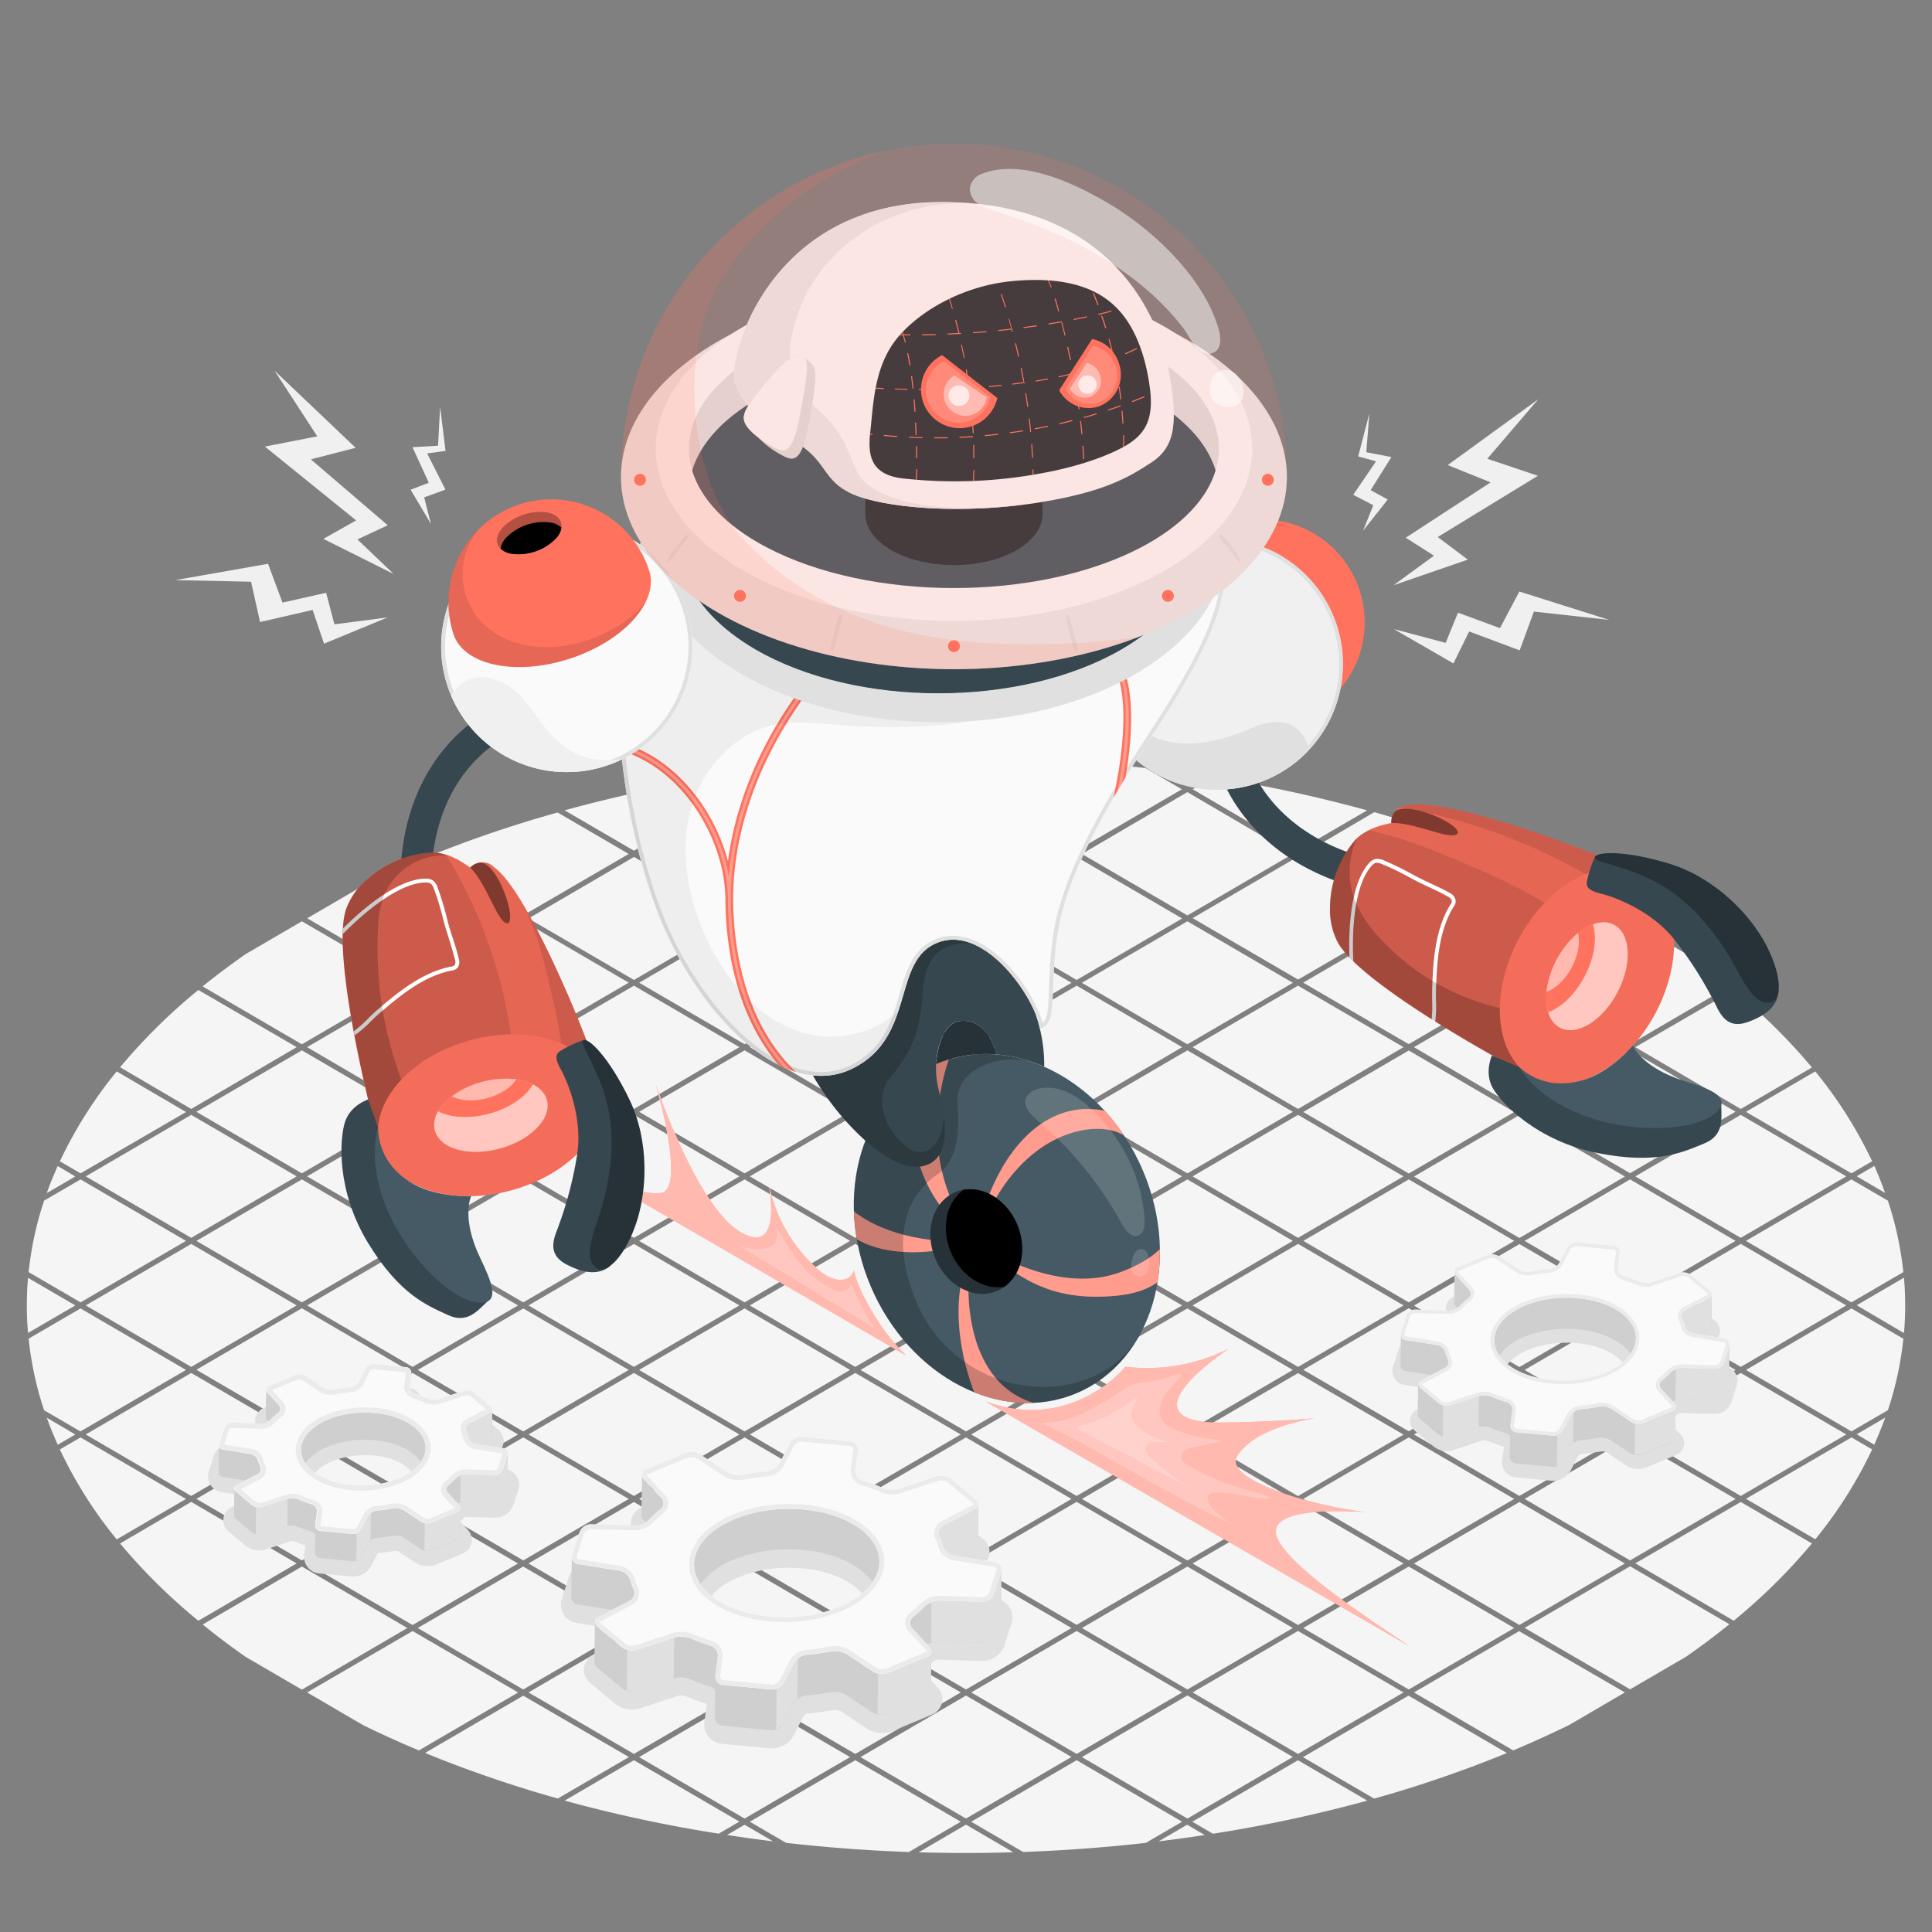 <svg xmlns="http://www.w3.org/2000/svg" viewBox="0 0 500 500"><rect x="0" y="0" width="500" height="500" fill="#808080" stroke="none"/><g id="freepik--Floor--inject-2"><path id="freepik--floor--inject-2" d="M449.17,354.54l-27.3-15.92-27.3,15.92,27.3,15.91Zm-28.65,16.69-27.3-15.91-27.29,15.91,27.29,15.92Zm-28.64,16.7L364.58,372l-27.3,15.91,27.3,15.92Zm-57.29,33.4-27.3-15.91L280,421.33l27.3,15.91Zm28.64-16.7-27.3-15.91-27.29,15.91,27.29,15.92Zm58.64-99.4-27.3,15.91,27.3,15.91,27.3-15.91ZM365.93,271,393.22,287,420.52,271l-27.3-15.91Zm-60,133.59-27.3-15.91-27.29,15.91,27.29,15.92Zm31.34-150.28,27.3,15.91,27.3-15.91-27.3-15.92Zm84.59,17.48-27.3,15.91,27.3,15.92,27.3-15.92ZM162.72,387.93,135.42,372l-27.3,15.91,27.3,15.92ZM50.83,321.14l27.3,15.91,27.3-15.91-27.3-15.91Zm28.65-16.7,27.3,15.91,27.29-15.91-27.29-15.91ZM136.77,271,164.07,287,191.36,271l-27.29-15.91Zm-28.65,16.7,27.3,15.92,27.3-15.92-27.3-15.91Zm-30,82.71,27.3-15.91-27.3-15.92-27.3,15.92ZM277.3,421.33,250,405.42l-27.3,15.91L250,437.24Zm-111.89-167,27.3,15.91L220,254.35l-27.3-15.92Zm83.24,150.28-27.3-15.91-27.29,15.91,27.29,15.92Zm60-167,27.3,15.91,27.29-15.91-27.3-15.92ZM134.07,371.24l-27.29-15.92-27.3,15.92,27.3,15.91Zm57.29,33.39-27.3-15.91-27.29,15.91,27.3,15.92ZM220,421.33l-27.3-15.91-27.3,15.91,27.3,15.91ZM191.36,438l-27.29-15.91L136.77,438l27.29,15.91ZM220,454.73l-27.3-15.92-27.3,15.92,27.3,15.91Zm-57.29-33.4-27.3-15.91-27.3,15.91,27.3,15.91Zm-28.65-16.7-27.29-15.91-27.3,15.91,27.3,15.92Zm-28.64-16.7L78.13,372l-27.3,15.91,27.3,15.92ZM305.94,438l-27.3-15.91L251.35,438l27.29,15.91Zm57.29,0-27.3-15.91L308.64,438l27.29,15.91Zm-114.58,0-27.3-15.91L194.06,438l27.29,15.91Zm85.94,16.7-27.3-15.92L280,454.73l27.3,15.91Zm-57.29,0L250,438.81l-27.3,15.92L250,470.64ZM49.49,387.15l27.29-15.91L49.49,355.32l-27.3,15.92ZM280,221l27.3,15.91L334.59,221,307.29,205Zm-143.22,16.7,27.3,15.91,27.29-15.91-27.29-15.92ZM165.41,221l27.3,15.91L220,221,192.71,205Zm28.65,16.7,27.3,15.91,27.29-15.91-27.29-15.92ZM49.49,353.75l27.29-15.91L49.49,321.93l-27.3,15.91ZM222.7,221,250,236.86,277.3,221,250,205Zm28.65,16.7,27.29,15.91,27.3-15.91-27.29-15.92ZM22.19,304.44l27.3,15.91,27.29-15.91L49.49,288.53Zm28.64-16.7,27.3,15.92,27.3-15.92-27.3-15.91ZM79.48,271,106.78,287,134.07,271l-27.29-15.91Zm28.64-16.69,27.3,15.91,27.3-15.91-27.3-15.92ZM277.3,387.93,250,372l-27.3,15.91L250,403.85ZM220,354.54l-27.3-15.92-27.3,15.92,27.3,15.91Zm85.93-16.7-27.3-15.92-27.29,15.92,27.29,15.91Zm-28.64,16.7L250,338.62l-27.3,15.92L250,370.45Zm0-33.4L250,305.23l-27.3,15.91L250,337.05Zm-28.65,16.7-27.29-15.91-27.3,15.91,27.29,15.91Zm85.94-16.7-27.3-15.91L280,321.14l27.3,15.91Zm0,33.4-27.3-15.92L280,354.54l27.3,15.91Zm-83.24-50.1,27.29,15.91,27.3-15.91-27.29-15.91ZM280,287.74l27.3,15.92,27.3-15.92-27.3-15.91Zm111.89,33.4-27.3-15.91-27.3,15.91,27.3,15.91Zm-28.65,16.7-27.3-15.92-27.29,15.92,27.29,15.91ZM222.7,287.74,250,303.66l27.3-15.92L250,271.83Zm265.17,21c-.84-2.33-1.75-4.65-2.79-7l-4.57,2.67ZM448.69,256.2l-1.13-.92h0l1.12.92Zm36.39,45.57Zm-16.15-25.55h0l.87,1.06ZM220,321.14l-27.3-15.91-27.3,15.91,27.3,15.91Zm267.88-12.39,0,0c.14.39.3.78.43,1.17C488.16,309.52,488,309.13,487.89,308.75Zm-8.73-5.09,5.36-3.13a112.79,112.79,0,0,0-14.72-23.25l-17.94,10.46ZM136.77,337.84l27.3,15.91,27.29-15.91-27.29-15.91Zm285.1-67.58,25.67-15c-3.53-2.86-7.24-5.67-11.18-8.41h0l-14.49-8.45-27.3,15.92ZM450.51,287l18.42-10.74a151.37,151.37,0,0,0-20.27-20L423.22,271Zm-87.28,84.27-27.3-15.91-27.29,15.91,27.29,15.92Zm30-82.7-27.29,15.91,27.29,15.91,27.3-15.91Zm27.3,49.31-27.3-15.92-27.29,15.92,27.29,15.91Zm-85.93,50.09L307.29,372,280,387.93l27.3,15.92Zm2.69-100.19,27.3,15.92,27.3-15.92-27.3-15.91ZM194.06,271,221.36,287,248.65,271l-27.29-15.91Zm197.82,83.5-27.3-15.92-27.3,15.92,27.3,15.91ZM251.35,271,278.65,287,305.94,271l-27.3-15.91ZM222.7,254.35,250,270.26l27.3-15.91L250,238.43Zm57.29,0,27.3,15.91,27.3-15.91-27.3-15.92ZM308.64,271,335.93,287,363.23,271l-27.3-15.91ZM220,387.93,192.71,372l-27.3,15.91,27.3,15.92ZM79.48,337.84l27.3,15.91,27.29-15.91-27.29-15.91Zm28.64-16.7,27.3,15.91,27.3-15.91-27.3-15.91Zm54.6,33.4-27.3-15.92-27.3,15.92,27.3,15.91Zm2.69-66.8,27.3,15.92L220,287.74l-27.3-15.91Zm-28.64,16.7,27.3,15.91,27.29-15.91-27.29-15.91Zm169.17,66.8-27.3-15.92-27.29,15.92,27.29,15.91Zm-114.58,0-27.29-15.92-27.3,15.92,27.29,15.91Zm57.29,0-27.3-15.92-27.29,15.92,27.29,15.91Zm143.23,50.09-27.3-15.91-27.3,15.91,27.3,15.91ZM194.06,304.44l27.3,15.91,27.29-15.91-27.29-15.91Zm114.58,0,27.29,15.91,27.3-15.91-27.3-15.91ZM108.38,453l1.57.65h0l-1.57-.65Zm35.92,12.45,1.82.51h0l-1.81-.52Zm-37.52-43.34L79.48,438,94,446.48q7,3.43,14.41,6.53l25.69-15ZM186,474.55l2.14.33,0,0-2.15-.31Zm14.1,2,3.39.41,0,0-3.39-.4Zm35.12,2.74,2.05.07-2.05-.07Zm2.55.08q12.22.36,24.47,0L250,472.21Zm-16.42-23.83-27.29,15.92,9.39,5.47c10.51,1.19,21.12,2,31.77,2.36l13.43-7.83Zm-33.19,19.35q5.93.92,11.9,1.64l-7.35-4.29Zm-52.74-36.05L110,453.66a313.55,313.55,0,0,0,34.37,11.79l18.4-10.72Zm28.64,16.7L146.13,466A367.19,367.19,0,0,0,186,474.55l5.35-3.12Zm114.58,0-27.29,15.92,13.43,7.83c10.65-.38,21.26-1.17,31.77-2.36l9.39-5.47ZM20.84,372l-5.35,3.12A112.46,112.46,0,0,0,30.2,398.39l17.94-10.46Zm30.47,47.46,1.13.92,0,0-1.13-.91Zm12.33,9.32Zm174.12,50.55h-.49ZM14.92,373.9l.56,1.25h0c-.19-.42-.37-.83-.55-1.25Zm-2.81-7c.83,2.33,1.79,4.65,2.83,7l4.55-2.65Zm37.38,21.79L31.07,399.45a151.32,151.32,0,0,0,20.26,20l25.45-14.84Zm247,88.21,2.93-.36c-1,.12-1.93.22-2.89.33Zm-31.73,2.33h0l-2.54.09ZM105.43,421.33l-27.3-15.91-25.67,15c3.53,2.87,7.24,5.68,11.18,8.42l14.49,8.44Zm346.43-66.79,27.3,15.91,9.43-5.5a87.14,87.14,0,0,0,4-18.49l-13.44-7.84Zm33.2,19.35c1-2.31,2-4.63,2.83-7l-7.38,4.3Zm-33.2,14,17.94,10.46a112.46,112.46,0,0,0,14.71-23.25L479.16,372Zm-57.29,33.4,27.3,15.91,14.49-8.45q5.91-4.1,11.2-8.4l-25.69-15Zm93.32-54.4c.24-.66.48-1.32.7-2-.22.66-.46,1.32-.7,2Zm-64.67,37.7,25.47,14.85a150.58,150.58,0,0,0,20.24-20l-18.42-10.73Zm61.3-29.48.56-1.25h0c-.18.42-.36.83-.55,1.25Zm8.23-44.45-12.24,7.14L492.75,345A82.93,82.93,0,0,0,492.75,330.7Zm-.15-1.48.15,1.48h0ZM48.14,354.54l-27.3-15.92L7.41,346.45a87.19,87.19,0,0,0,4,18.52l9.4,5.48Zm431-49.31-27.3,15.91,27.3,15.91,13.44-7.83a86.87,86.87,0,0,0-4-18.49Zm13.44,41.23h0l.15-1.49h0Zm-184,125,5.33,3.11A366.86,366.86,0,0,0,353.86,466l-17.93-10.45Zm-8.73,5.08q6-.72,11.94-1.64l-4.56-2.66Zm54-10.54,1.22-.34-1.23.33Zm-42,8.91,2.14-.33h0l-2.12.33Zm-12,1.64h0l-.46.06Zm110-32c-1.27.65-2.54,1.28-3.83,1.91l-.06,0C407.33,445.84,408.63,445.19,409.92,444.53Zm-16.7-22.41L365.93,438l25.69,15q7.39-3.11,14.47-6.57L420.52,438Zm54.34-1.72,1.13-.92-1.13.91Zm-11.2,8.39Zm-99.08,25.94,18.42,10.73a313.24,313.24,0,0,0,34.35-11.8l-25.47-14.85Zm52.77-1.07,1.57-.65-1.57.65Zm-54.12-233.5,17.95-10.46A367.35,367.35,0,0,0,314,201.13l-5.35,3.12Zm-57.28,0,27.29-15.91-9.43-5.5c-10.49-1.19-21.09-2-31.73-2.33l-13.43,7.83ZM188.14,200.8h0Zm205.08,52.76,27.3-15.91L406,229.2q-7-3.45-14.41-6.53l-25.69,15Zm27.3,151.07-27.3-15.91-27.29,15.91,27.29,15.91ZM364.58,236.86,390,222a312.38,312.38,0,0,0-34.34-11.81L337.28,221Zm-52.73-36.05q-6-.92-12-1.65l7.39,4.3Zm-108.36-2.06-3.39.41,3.39-.41Zm-3.39.41q-6,.74-12,1.64l4.57,2.66Zm21.26,21,27.29-15.91-13.43-7.83c-10.64.37-21.24,1.14-31.73,2.33l-9.43,5.5Zm16.4-23.83h0Zm-2.54.09h0l2.38-.09Zm27-.09q-12.23-.36-24.48,0L250,203.46ZM450.51,321.92l-27.29,15.92,27.29,15.91,27.3-15.91Zm0-33.39-27.29,15.91,27.29,15.91,27.3-15.91ZM406,229.2Zm-106.13-30-3.39-.41,3.39.41ZM477.81,371.23l-27.3-15.91-27.29,15.91,27.29,15.92Zm-28.64,16.7L421.87,372l-27.3,15.91,27.3,15.92ZM390.05,222h0l.44.17ZM314,201.12l-2.14-.32h0l2.14.32Zm77.62,21.55-1.14-.48,1.14.48ZM355.7,210.21l-1.82-.51h0l1.82.51Zm-164.34-6L186,201.12a364.16,364.16,0,0,0-39.87,8.59l17.94,10.45ZM7.25,345c0,.23,0,.45.07.67,0-.22-.05-.44-.07-.67Zm4.16,20c.13.4.27.79.42,1.19-.14-.39-.26-.78-.39-1.17Zm-4-18.49h0l-.09-.81C7.35,345.91,7.38,346.18,7.4,346.46Zm40.74-58.72L30.2,277.28a112.73,112.73,0,0,0-14.7,23.26l5.34,3.12ZM15.48,300.53c-.19.41-.37.83-.56,1.24l.58-1.23ZM76.78,271,51.33,256.2a150.68,150.68,0,0,0-20.25,20L49.49,287ZM7.25,330.7h0l.15-1.48Zm40.89-9.56-27.3-15.91-9.43,5.5a86.87,86.87,0,0,0-4,18.49l13.44,7.83ZM14.92,301.77c-1,2.32-2,4.64-2.81,7l7.38-4.31Zm-3.51,9h0c.22-.66.46-1.32.7-2C11.87,309.41,11.63,310.07,11.41,310.73Zm39.9-54.53h0l.76-.64ZM94,229.2Zm14.41-6.53h0l.31-.13Zm-1.6,30.89,27.29-15.91-25.68-15Q101,225.76,94,229.2l-14.49,8.45Zm28.64-16.7L162.72,221l-18.41-10.73A313.38,313.38,0,0,0,110,222ZM7.25,330.7a82.93,82.93,0,0,0,0,14.27l12.24-7.13Zm70.88-60.44,27.3-15.91-27.3-15.92-14.49,8.45q-5.91,4.11-11.2,8.4Zm-47.06,6-.65.79.66-.78Zm47.09-38.59,0,0h0Zm68-27.93-1.83.51h0c.61-.17,1.21-.35,1.82-.51ZM63.64,246.88Z" style="fill:#f5f5f5"></path></g><g id="freepik--Shadows--inject-2"><g id="freepik--Shadow--inject-2"><path d="M199.84,452.47a4.1,4.1,0,0,1-.5,0l-12.54-1.18a5,5,0,0,1-3.44-1.86,5,5,0,0,1-1.05-3.82l.6-4.64a53.69,53.69,0,0,1-5.32-1.94,3.82,3.82,0,0,0-1.37-.23,2.68,2.68,0,0,0-.76.09l-9.8,3.22a6.56,6.56,0,0,1-2,.31,7.26,7.26,0,0,1-4.57-1.57l-6.34-5.33a4.31,4.31,0,0,1-1.62-3.8,4.38,4.38,0,0,1,2.45-3.4l7.58-3.92a17.27,17.27,0,0,1-.75-2.16,1,1,0,0,0-.42-.52L149.17,420a4.71,4.71,0,0,1-3.32-2.19,4.89,4.89,0,0,1-.46-4l1.81-5.64a6,6,0,0,1,5.58-4.1l11.62.34a3,3,0,0,0,1.58-.77,30.66,30.66,0,0,1,2.43-2.25l-3.87-4.18a4.4,4.4,0,0,1-1.16-3.95,4.45,4.45,0,0,1,2.73-3.13l10.1-4.2a6.92,6.92,0,0,1,2.63-.49,7.25,7.25,0,0,1,4,1.12l6.7,4.46a3.56,3.56,0,0,0,1.6.37,1.57,1.57,0,0,0,.32,0c2.22-.42,4.51-.74,6.8-.94a1.82,1.82,0,0,0,1-.64l2.56-5a6.47,6.47,0,0,1,5.57-3.38l.5,0,12.54,1.18a5,5,0,0,1,3.43,1.86,5,5,0,0,1,1.06,3.82l-.61,4.64a50.65,50.65,0,0,1,5.33,1.95,4.06,4.06,0,0,0,1.37.22,2.59,2.59,0,0,0,.75-.09l9.81-3.22a6.51,6.51,0,0,1,2-.3A7.25,7.25,0,0,1,248.1,393l6.35,5.33a4.23,4.23,0,0,1-.84,7.2L246,409.45a16.34,16.34,0,0,1,.76,2.16,1,1,0,0,0,.41.53L258,413.88a4.74,4.74,0,0,1,3.77,6.22l-1.8,5.65a6,6,0,0,1-5.58,4.09l-11.62-.34a3.08,3.08,0,0,0-1.59.77,31,31,0,0,1-2.42,2.26l3.87,4.17a4.4,4.4,0,0,1,1.15,3.95,4.44,4.44,0,0,1-2.73,3.14L231,448a6.81,6.81,0,0,1-2.63.5,7.37,7.37,0,0,1-4-1.12l-6.69-4.47a3.61,3.61,0,0,0-1.61-.37,1.66,1.66,0,0,0-.32,0c-2.2.41-4.48.73-6.79.93a1.84,1.84,0,0,0-1,.65l-2.56,5A6.47,6.47,0,0,1,199.84,452.47Zm4.38-46.73a34.45,34.45,0,0,0-13.07,2.44c-4.91,2.05-8.14,5.15-8.62,8.3-.44,2.84,1.44,5.09,3.1,6.48,3.83,3.22,10.31,5.14,17.33,5.14A34.38,34.38,0,0,0,216,425.65c4.92-2,8.15-5.15,8.63-8.3.43-2.83-1.45-5.09-3.1-6.48C217.73,407.66,211.25,405.74,204.22,405.74Z" style="fill:#e0e0e0"></path></g><g id="freepik--shadow--inject-2"><path d="M91.5,408l-.43,0-8.43-.79a4.25,4.25,0,0,1-3-1.6,4.36,4.36,0,0,1-.91-3.27l.31-2.35c-1-.33-2-.7-2.92-1.1a2.08,2.08,0,0,0-.56-.07.9.9,0,0,0-.24,0L68.81,401a5.23,5.23,0,0,1-1.65.26A5.81,5.81,0,0,1,63.49,400l-4.27-3.59A3.79,3.79,0,0,1,60,390l4.36-2.25c-.06-.17-.11-.33-.16-.5l-6.88-1.11a4.17,4.17,0,0,1-2.88-1.91,4.24,4.24,0,0,1-.4-3.48l1.22-3.8a5,5,0,0,1,4.64-3.4l7.85.22s.27-.15.37-.24c.3-.31.61-.62,1-.92l-2-2.11a3.83,3.83,0,0,1,1.39-6.26l6.79-2.82a5.46,5.46,0,0,1,2.13-.41,5.85,5.85,0,0,1,3.19.91l4.51,3a2.31,2.31,0,0,0,.56.09c1.54-.29,3.09-.5,4.64-.64h0v0L92,361.1a5.33,5.33,0,0,1,4.58-2.78,3,3,0,0,1,.42,0l8.44.79a4.29,4.29,0,0,1,3,1.6,4.42,4.42,0,0,1,.9,3.28l-.31,2.34c1,.33,2,.7,2.92,1.1a2,2,0,0,0,.55.07.94.94,0,0,0,.25,0l6.56-2.16a5.58,5.58,0,0,1,1.65-.25,5.75,5.75,0,0,1,3.67,1.27l4.27,3.59a3.79,3.79,0,0,1-.74,6.39l-4.35,2.25c.06.17.11.33.16.5l6.88,1.11a4.12,4.12,0,0,1,2.87,1.9,4.22,4.22,0,0,1,.41,3.49l-1.22,3.8a5,5,0,0,1-4.64,3.4l-7.85-.22a3,3,0,0,0-.37.23c-.3.32-.62.63-1,.93l1.94,2.1a3.83,3.83,0,0,1-1.38,6.27l-6.79,2.82a5.65,5.65,0,0,1-2.13.4,5.8,5.8,0,0,1-3.2-.91l-4.5-3a2.31,2.31,0,0,0-.56-.09c-1.52.28-3.07.49-4.64.64h0v0l-1.67,3.24A5.33,5.33,0,0,1,91.5,408ZM97.76,402Zm-3.31-25.38A22.17,22.17,0,0,0,86,378.16c-3,1.25-5,3.06-5.24,4.85-.22,1.48.84,2.72,1.77,3.5,2.41,2,6.54,3.24,11,3.24a22.17,22.17,0,0,0,8.43-1.58c3-1.25,5-3.06,5.23-4.85.23-1.48-.83-2.72-1.76-3.5C103.09,377.79,99,376.58,94.45,376.58Zm-4.16-12.21h0Z" style="fill:#e0e0e0"></path></g><g id="freepik--shadow--inject-2"><path d="M402.17,383.23l-.38,0-9.59-.9a3.83,3.83,0,0,1-2.63-1.42,3.87,3.87,0,0,1-.81-2.92l.47-3.55a41.37,41.37,0,0,1-4.07-1.49,3.06,3.06,0,0,0-1.05-.17,2.05,2.05,0,0,0-.58.07l-7.5,2.46a5.05,5.05,0,0,1-1.53.23,5.53,5.53,0,0,1-3.49-1.19l-4.85-4.08a3.3,3.3,0,0,1-1.24-2.91,3.36,3.36,0,0,1,1.87-2.59l5.8-3a13.52,13.52,0,0,1-.58-1.65.76.76,0,0,0-.32-.41l-8.27-1.33a3.6,3.6,0,0,1-2.53-1.68,3.69,3.69,0,0,1-.35-3.08l1.38-4.31a4.58,4.58,0,0,1,4.27-3.13l8.88.25a2.33,2.33,0,0,0,1.21-.58,23.63,23.63,0,0,1,1.86-1.73l-3-3.19a3.29,3.29,0,0,1,1.2-5.41l7.72-3.21a5.22,5.22,0,0,1,2-.38,5.48,5.48,0,0,1,3.05.86l5.12,3.41a2.79,2.79,0,0,0,1.22.28,1,1,0,0,0,.25,0,52.24,52.24,0,0,1,5.19-.71,1.4,1.4,0,0,0,.76-.5l1.95-3.79a5,5,0,0,1,4.26-2.59l.39,0,9.58.9a3.79,3.79,0,0,1,2.63,1.42,3.9,3.9,0,0,1,.81,2.93l-.47,3.54a41.37,41.37,0,0,1,4.07,1.49,3.06,3.06,0,0,0,1.05.17,2.05,2.05,0,0,0,.58-.07l7.5-2.46a5.05,5.05,0,0,1,1.53-.23,5.53,5.53,0,0,1,3.49,1.19l4.85,4.08a3.3,3.3,0,0,1,1.24,2.91,3.33,3.33,0,0,1-1.87,2.59l-5.8,3a15.45,15.45,0,0,1,.58,1.65.8.8,0,0,0,.31.41l8.27,1.33a3.6,3.6,0,0,1,2.54,1.68,3.69,3.69,0,0,1,.35,3.08l-1.38,4.31a4.59,4.59,0,0,1-4.27,3.13l-8.88-.26a2.36,2.36,0,0,0-1.21.59,23.89,23.89,0,0,1-1.86,1.73l3,3.19a3.29,3.29,0,0,1-1.2,5.41L426,379.79a5.22,5.22,0,0,1-2,.38,5.59,5.59,0,0,1-3.05-.86l-5.12-3.41a2.8,2.8,0,0,0-1.23-.28.93.93,0,0,0-.24,0c-1.69.31-3.43.55-5.19.71a1.37,1.37,0,0,0-.76.5l-1.95,3.79A5,5,0,0,1,402.17,383.23Zm3.35-35.74a26.37,26.37,0,0,0-10,1.87c-3.76,1.57-6.23,3.94-6.6,6.34-.33,2.17,1.11,3.9,2.38,5,2.92,2.46,7.88,3.93,13.25,3.93a26.37,26.37,0,0,0,10-1.87c3.76-1.57,6.23-3.94,6.6-6.35.33-2.17-1.11-3.89-2.37-4.95C415.85,349,410.89,347.49,405.52,347.49Z" style="fill:#e0e0e0"></path></g></g><g id="freepik--Fire--inject-2"><g id="freepik--fire--inject-2"><path d="M255,362.65,364.68,426c-9.14-6.24-29.73-19.47-33.85-27.36s12.43-7.9,22.51-7.33c-15.53-1.89-36.68-8.67-33.16-14.46,4.68-7.71,20.13-9.82,20.13-9.82s-9.78.94-23.92,1.12c-15.93.21-16-6.73,1.48-19.06a47.14,47.14,0,0,1-26.63,4.62S277.43,370.91,255,362.65Z" style="fill:#FF725E"></path><path d="M255,362.65,364.68,426c-9.14-6.24-29.73-19.47-33.85-27.36s12.43-7.9,22.51-7.33c-15.53-1.89-36.68-8.67-33.16-14.46,4.68-7.71,20.13-9.82,20.13-9.82s-9.78.94-23.92,1.12c-15.93.21-16-6.73,1.48-19.06a47.14,47.14,0,0,1-26.63,4.62S277.43,370.91,255,362.65Z" style="fill:#fff;opacity:0.5"></path><path d="M319.22,394.67c-14.47-6.76-28.37-15.25-42.41-22.89-1.47-.8-2.95-1.45-4.47-2.13-1-.46-2.25-1.39-3.37-1.45,7,.41,13.43-3.34,19.4-6.95,1.38-.84,2.75-2.16,4.2-2.78,1.81-.76,3.92-.68,5.82-1.08a54,54,0,0,0,6.36-1.76,1.51,1.51,0,0,1,.59-.11c1,.11-1.12,2.25-1.42,2.59a27.82,27.82,0,0,0-2.53,3.1c-1.26,2-1.87,4.66-.52,6.56a6.89,6.89,0,0,0,3,2.12c3.95,1.72,8.27,2.39,12.53,3.05l-7.81,1.71c-1.25.28-2.77.83-2.91,2.1s1,2,2,2.62A69.33,69.33,0,0,0,324.09,386a16.6,16.6,0,0,1,4.48,1.59c-.2.34-.68.36-1.08.33-4.36-.33-8.62-1.8-13-1.61a2.28,2.28,0,0,0-1.24.3C310.2,388.72,317.93,393.93,319.22,394.67Z" style="fill:#fff;opacity:0.2"></path><path d="M307.38,384.56l1,.7-16.13-8.45-8-4.17-4-2.09c-.89-.47-2.13-1.21-.39-1.62,5.42-1.28,9.94-4.06,14.41-7.3-.15,1.49-1.42,2.69-1.54,4.18s1,2.85,2.17,3.82a16.14,16.14,0,0,0,8.82,3.62,40.25,40.25,0,0,0-4.66,0c-1,.06-2.33.35-2.59,1.36a2.39,2.39,0,0,0,.68,2c1.31,1.67,3.09,2.58,4.6,4A41.57,41.57,0,0,0,307.38,384.56Z" style="fill:#fff;opacity:0.2"></path><path d="M234.7,350.92l-81.5-47.34s12.37,6.09,17.94,5.13c6.47-1.11-1.44-28.14-1.44-28.14s10.46,31.38,21.85,38.22S198.87,306,198.87,306a40.32,40.32,0,0,0,12.18,21.94c5.72,5.38,9.74,3.09,9.92.56C221.77,333.7,228.31,345.23,234.7,350.92Z" style="fill:#fff"></path><path d="M234.7,350.92l-81.5-47.34s12.37,6.09,17.94,5.13c6.47-1.11-1.44-28.14-1.44-28.14s10.46,31.38,21.85,38.22S198.87,306,198.87,306a40.32,40.32,0,0,0,12.18,21.94c5.72,5.38,9.74,3.09,9.92.56C221.77,333.7,228.31,345.23,234.7,350.92Z" style="fill:#FF725E"></path><path d="M234.7,350.92l-81.5-47.34s12.37,6.09,17.94,5.13c6.47-1.11-1.44-28.14-1.44-28.14s10.46,31.38,21.85,38.22S198.87,306,198.87,306a40.32,40.32,0,0,0,12.18,21.94c5.72,5.38,9.74,3.09,9.92.56C221.77,333.7,228.31,345.23,234.7,350.92Z" style="fill:#fff;opacity:0.5"></path><path d="M221.8,335.65c-.5-1-1-2.12-1.44-3.19a3,3,0,0,1-2.85,1.67c-1.75,0-3.18-1.07-4.61-1.94-5.12-3.13-9-9.41-11.93-14.55.34,1.22.22,3.38-.61,4.34a6.4,6.4,0,0,1-3.18,1.24,12.1,12.1,0,0,1-5.94-.84c.12.17,3.1,1.89,3.52,2.14l3.66,2.22,7.32,4.44,14.65,8.89,3.66,2.23c.45.27.83.61,1.25.89s1.07.36,1.39.79A47.86,47.86,0,0,1,221.8,335.65Z" style="fill:#fff;opacity:0.2"></path></g></g><g id="freepik--Gears--inject-2"><g id="freepik--Gear--inject-2"><path d="M127.4,364.78a1,1,0,0,1-.62.86l-5.45,2.82a1.53,1.53,0,0,0-.65,2,10.54,10.54,0,0,1,.54,1.48,2.43,2.43,0,0,0,1.77,1.72l1.37.22,2.33-1.21a1,1,0,0,0,.62-.88h0Zm-42.48,2.57c-6.34,2.64-8.61,7.39-5.9,11.36a12.89,12.89,0,0,1,5.82-4.3c7.35-3.06,17.39-2.12,22.42,2.1a10.53,10.53,0,0,1,1.71,1.81c2-2.86,1.54-6.19-1.63-8.85C102.32,365.24,92.28,364.3,84.92,367.35Zm46.48,8.8a1.53,1.53,0,0,1-.07.41l-1.21,3.8a2.16,2.16,0,0,1-2,1.42l-7.72-.23a3,3,0,0,0-1.2.25,4.36,4.36,0,0,0-1.31.85,19.28,19.28,0,0,1-1.86,1.7,1.33,1.33,0,0,0-.21,2l2.64,2.85a3.17,3.17,0,0,1,.66-.34h0a3,3,0,0,1,1.2-.25l7.72.22a2.12,2.12,0,0,0,2-1.41l1.21-3.8a1.35,1.35,0,0,0,.07-.44h0Zm-62.64-9.48h0a1.06,1.06,0,0,0,.32.76l.39.42a3.3,3.3,0,0,0,.64-.5,18,18,0,0,1,1.86-1.7,1.33,1.33,0,0,0,.22-2l-3-3.27a1.06,1.06,0,0,1-.31-.6Zm50.44,23.71a1,1,0,0,1-.71.92l-6.78,2.82a3.1,3.1,0,0,1-1.77.1,2.38,2.38,0,0,1-.88-.34l-4.51-3a4.19,4.19,0,0,0-2.71-.52c-1.44.27-2.91.47-4.38.6a3,3,0,0,0-1.48.64,2.46,2.46,0,0,0-.72.83l-1.73,3.35a2.41,2.41,0,0,1-1.25,1.07,2.23,2.23,0,0,1-.94.15l-8.43-.8a1.44,1.44,0,0,1-1.29-1.65l.43-3.26a1.84,1.84,0,0,0-1.25-1.92,31.48,31.48,0,0,1-3.5-1.27,4.59,4.59,0,0,0-2.79-.15l-.08,0-6.51,2.14a3,3,0,0,1-1.65,0,2.6,2.6,0,0,1-.94-.47L61.06,386a1,1,0,0,1-.41-.73l-.09,7a1.08,1.08,0,0,0,.42.76l4.26,3.6a2.85,2.85,0,0,0,1.79.58,1.28,1.28,0,0,0,.39,0h0a2.09,2.09,0,0,0,.36-.08L74.35,395l.07,0a4.58,4.58,0,0,1,2.79.16,34.67,34.67,0,0,0,3.51,1.27,1.69,1.69,0,0,1,.86.61l-.06,4.78a1.44,1.44,0,0,0,1.31,1.43l8.42.8a2.25,2.25,0,0,0,1-.15,3,3,0,0,0,.56-.3,2.76,2.76,0,0,0,.25-.21s0,0,0,0l.19-.21a2.27,2.27,0,0,0,.18-.25l0-.08,1.72-3.34a1.26,1.26,0,0,1,.19-.28,1.39,1.39,0,0,1,.15-.19,2.75,2.75,0,0,1,.39-.37,2.85,2.85,0,0,1,1.48-.63c1.46-.14,2.93-.33,4.37-.6a4.15,4.15,0,0,1,2.72.52l4.51,3a2.5,2.5,0,0,0,.87.33h0l.22,0a3.56,3.56,0,0,0,1,0,1.89,1.89,0,0,0,.23-.05,1.4,1.4,0,0,0,.29-.09l6.79-2.83a1.16,1.16,0,0,0,.59-.48,1.11,1.11,0,0,0,.12-.43ZM57.73,375.14a1.24,1.24,0,0,1-1.08-1.23L56.56,381h0a1.23,1.23,0,0,0,1.07,1.22l6,1,3.12-1.61a1.53,1.53,0,0,0,.64-2,9.69,9.69,0,0,1-.54-1.47,2.49,2.49,0,0,0-1.77-1.73Z" style="fill:#e6e6e6"></path><path d="M127.4,364.78a1,1,0,0,1-.62.86l-5.45,2.82a1.53,1.53,0,0,0-.65,2,10.54,10.54,0,0,1,.54,1.48,2.43,2.43,0,0,0,1.77,1.72l1.37.22,2.33-1.21a1,1,0,0,0,.62-.88h0Zm-42.48,2.57c-6.34,2.64-8.61,7.39-5.9,11.36a12.89,12.89,0,0,1,5.82-4.3c7.35-3.06,17.39-2.12,22.42,2.1a10.53,10.53,0,0,1,1.71,1.81c2-2.86,1.54-6.19-1.63-8.85C102.32,365.24,92.28,364.3,84.92,367.35Zm46.48,8.8a1.53,1.53,0,0,1-.07.41l-1.21,3.8a2.16,2.16,0,0,1-2,1.42l-7.72-.23a3,3,0,0,0-1.2.25,4.36,4.36,0,0,0-1.31.85,19.28,19.28,0,0,1-1.86,1.7,1.33,1.33,0,0,0-.21,2l2.64,2.85a3.17,3.17,0,0,1,.66-.34h0a3,3,0,0,1,1.2-.25l7.72.22a2.12,2.12,0,0,0,2-1.41l1.21-3.8a1.35,1.35,0,0,0,.07-.44h0Zm-62.64-9.48h0a1.06,1.06,0,0,0,.32.76l.39.42a3.3,3.3,0,0,0,.64-.5,18,18,0,0,1,1.86-1.7,1.33,1.33,0,0,0,.22-2l-3-3.27a1.06,1.06,0,0,1-.31-.6Zm50.44,23.71a1,1,0,0,1-.71.92l-6.78,2.82a3.1,3.1,0,0,1-1.77.1,2.38,2.38,0,0,1-.88-.34l-4.51-3a4.19,4.19,0,0,0-2.71-.52c-1.44.27-2.91.47-4.38.6a3,3,0,0,0-1.48.64,2.46,2.46,0,0,0-.72.83l-1.73,3.35a2.41,2.41,0,0,1-1.25,1.07,2.23,2.23,0,0,1-.94.15l-8.43-.8a1.44,1.44,0,0,1-1.29-1.65l.43-3.26a1.84,1.84,0,0,0-1.25-1.92,31.48,31.48,0,0,1-3.5-1.27,4.59,4.59,0,0,0-2.79-.15l-.08,0-6.51,2.14a3,3,0,0,1-1.65,0,2.6,2.6,0,0,1-.94-.47L61.06,386a1,1,0,0,1-.41-.73l-.09,7a1.08,1.08,0,0,0,.42.76l4.26,3.6a2.85,2.85,0,0,0,1.79.58,1.28,1.28,0,0,0,.39,0h0a2.09,2.09,0,0,0,.36-.08L74.35,395l.07,0a4.58,4.58,0,0,1,2.79.16,34.67,34.67,0,0,0,3.51,1.27,1.69,1.69,0,0,1,.86.61l-.06,4.78a1.44,1.44,0,0,0,1.31,1.43l8.42.8a2.25,2.25,0,0,0,1-.15,3,3,0,0,0,.56-.3,2.76,2.76,0,0,0,.25-.21s0,0,0,0l.19-.21a2.27,2.27,0,0,0,.18-.25l0-.08,1.72-3.34a1.26,1.26,0,0,1,.19-.28,1.39,1.39,0,0,1,.15-.19,2.75,2.75,0,0,1,.39-.37,2.85,2.85,0,0,1,1.48-.63c1.46-.14,2.93-.33,4.37-.6a4.15,4.15,0,0,1,2.72.52l4.51,3a2.5,2.5,0,0,0,.87.33h0l.22,0a3.56,3.56,0,0,0,1,0,1.89,1.89,0,0,0,.23-.05,1.4,1.4,0,0,0,.29-.09l6.79-2.83a1.16,1.16,0,0,0,.59-.48,1.11,1.11,0,0,0,.12-.43ZM57.73,375.14a1.24,1.24,0,0,1-1.08-1.23L56.56,381h0a1.23,1.23,0,0,0,1.07,1.22l6,1,3.12-1.61a1.53,1.53,0,0,0,.64-2,9.69,9.69,0,0,1-.54-1.47,2.49,2.49,0,0,0-1.77-1.73Z" style="opacity:0.1"></path><path d="M74.43,388l-6.51,2.14a3,3,0,0,1-1.65,0l-.08,7a3.42,3.42,0,0,0,.84.13,1.28,1.28,0,0,0,.39,0h0a2.09,2.09,0,0,0,.36-.08L74.35,395Z" style="fill:#e0e0e0"></path><path d="M96,391.59a2.46,2.46,0,0,0-.72.83l-1.73,3.35a2.41,2.41,0,0,1-1.25,1.07l-.08,7a3,3,0,0,0,.56-.3,2.76,2.76,0,0,0,.25-.21s0,0,0,0l.19-.21a2.27,2.27,0,0,0,.18-.25l0-.08,1.72-3.34a1.26,1.26,0,0,1,.19-.28l.15-.19a4.4,4.4,0,0,1,.39-.35v0Z" style="fill:#e0e0e0"></path><path d="M127.41,364.79a1,1,0,0,1-.63.85l-5.45,2.82a1.52,1.52,0,0,0-.64,2,9.74,9.74,0,0,1,.53,1.48,2.46,2.46,0,0,0,1.77,1.72l1.36.22,2.34-1.21a1,1,0,0,0,.62-.88h0Z" style="fill:#e0e0e0"></path><path d="M131.4,376.15a1.53,1.53,0,0,1-.07.41l-1.21,3.8a2.16,2.16,0,0,1-2,1.42l-7.72-.23a3,3,0,0,0-1.2.25l-.08,7.05a3,3,0,0,1,1.2-.25l7.72.22a2.12,2.12,0,0,0,2-1.41l1.21-3.8a1.35,1.35,0,0,0,.07-.44h0Z" style="fill:#e0e0e0"></path><path d="M119.2,390.38a1,1,0,0,1-.71.92l-6.78,2.82a3.1,3.1,0,0,1-1.77.1l-.09,7,.22,0a3.56,3.56,0,0,0,1,0,1.89,1.89,0,0,0,.23-.05,1.4,1.4,0,0,0,.29-.09l6.79-2.83a1.16,1.16,0,0,0,.59-.48,1.11,1.11,0,0,0,.12-.43Z" style="fill:#e0e0e0"></path><path d="M120.14,359.91l-6.6,2.16a4.59,4.59,0,0,1-2.79-.15,32.23,32.23,0,0,0-3.5-1.27,1.84,1.84,0,0,1-1.25-1.92l.43-3.26a1.45,1.45,0,0,0-1.29-1.65L96.71,353a2.42,2.42,0,0,0-2.2,1.22l-1.72,3.34a3,3,0,0,1-2.2,1.47q-2.2.19-4.38.6a4.15,4.15,0,0,1-2.72-.52l-4.5-3a3.14,3.14,0,0,0-2.64-.25l-6.79,2.82a1,1,0,0,0-.38,1.68l3,3.27a1.33,1.33,0,0,1-.21,2,18.2,18.2,0,0,0-1.87,1.7,3.77,3.77,0,0,1-2.51,1.1l-7.71-.22a2.15,2.15,0,0,0-2,1.41l-1.21,3.8a1.27,1.27,0,0,0,1,1.7l7.33,1.18a2.47,2.47,0,0,1,1.77,1.73,12.37,12.37,0,0,0,.53,1.47,1.5,1.5,0,0,1-.64,2l-5.45,2.82a.94.94,0,0,0-.21,1.66l4.27,3.59a3,3,0,0,0,2.58.49l6.6-2.17a4.59,4.59,0,0,1,2.79.15,34.51,34.51,0,0,0,3.5,1.28A1.8,1.8,0,0,1,82,391.28l-.42,3.26a1.45,1.45,0,0,0,1.29,1.65l8.43.79a2.4,2.4,0,0,0,2.2-1.22l1.72-3.34a3,3,0,0,1,2.2-1.47q2.21-.19,4.38-.6a4.22,4.22,0,0,1,2.72.52l4.5,3a3.17,3.17,0,0,0,2.64.24l6.79-2.82a1,1,0,0,0,.38-1.68l-3-3.27a1.33,1.33,0,0,1,.21-2,18.2,18.2,0,0,0,1.87-1.7,3.82,3.82,0,0,1,2.51-1.1l7.71.22a2.13,2.13,0,0,0,2-1.41l1.21-3.8a1.27,1.27,0,0,0-1-1.7L123,373.68a2.46,2.46,0,0,1-1.77-1.72,10.54,10.54,0,0,0-.54-1.48,1.52,1.52,0,0,1,.65-2l5.45-2.82A.94.94,0,0,0,127,364l-4.27-3.59A3,3,0,0,0,120.14,359.91Zm-12.8,9.56c5,4.22,3.14,10.13-4.21,13.18s-17.4,2.12-22.42-2.11-3.14-10.12,4.21-13.18S102.31,365.24,107.34,369.47Z" style="fill:#fafafa"></path><path d="M96.55,354.34h0l8.43.79a.09.09,0,0,1,.08,0,.13.13,0,0,1,0,.12l-.43,3.26a3.11,3.11,0,0,0,2.17,3.35,31.77,31.77,0,0,1,3.37,1.23,5.83,5.83,0,0,0,2.2.41,5.13,5.13,0,0,0,1.53-.22l6.59-2.17a1.44,1.44,0,0,1,.34,0,1.66,1.66,0,0,1,1,.29l3.89,3.27-5,2.6a2.83,2.83,0,0,0-1.24,3.75,8.92,8.92,0,0,1,.46,1.28,3.75,3.75,0,0,0,2.84,2.68l7.28,1.18L128.85,380a.82.82,0,0,1-.66.5l-7.71-.23h-.1a5.12,5.12,0,0,0-3.41,1.52,17.58,17.58,0,0,1-1.73,1.57,2.79,2.79,0,0,0-1.07,1.95,2.64,2.64,0,0,0,.71,2l2.75,3-6.43,2.68a1.86,1.86,0,0,1-1.4-.13l-4.51-3a5.46,5.46,0,0,0-2.88-.79,4.32,4.32,0,0,0-.82.07c-1.38.26-2.81.45-4.25.58a4.34,4.34,0,0,0-3.26,2.19l-1.72,3.34a1.17,1.17,0,0,1-.89.51h0l-8.43-.8a.09.09,0,0,1-.08,0,.13.13,0,0,1,0-.12l.43-3.25a3.15,3.15,0,0,0-2.17-3.36,34.14,34.14,0,0,1-3.37-1.22,5.64,5.64,0,0,0-2.2-.42,5.13,5.13,0,0,0-1.53.22l-6.59,2.17a1.44,1.44,0,0,1-.34,0,1.73,1.73,0,0,1-1-.29l-3.88-3.26,5-2.61A2.83,2.83,0,0,0,68.57,379a9,9,0,0,1-.47-1.28A3.69,3.69,0,0,0,65.27,375L58,373.84l1.21-3.78a.82.82,0,0,1,.66-.5l7.71.23h.1a5.15,5.15,0,0,0,3.41-1.51,16.49,16.49,0,0,1,1.73-1.58,2.79,2.79,0,0,0,1.07-1.95,2.64,2.64,0,0,0-.71-2l-2.75-3,6.43-2.68a1.61,1.61,0,0,1,.53-.08,1.72,1.72,0,0,1,.87.21l4.51,3a5.46,5.46,0,0,0,2.88.8,4.3,4.3,0,0,0,.82-.08c1.38-.26,2.81-.45,4.25-.58A4.32,4.32,0,0,0,94,358.19l1.72-3.34a1.16,1.16,0,0,1,.86-.51m-3,31.43a26.44,26.44,0,0,0,10-1.89c4.43-1.84,7.26-4.79,7.76-8.09.41-2.65-.73-5.26-3.21-7.34-3.18-2.68-8.2-4.21-13.74-4.21a26.44,26.44,0,0,0-10,1.89c-4.43,1.85-7.26,4.79-7.76,8.09-.41,2.65.73,5.26,3.2,7.34,3.19,2.68,8.2,4.21,13.75,4.21m3-32.75a2.45,2.45,0,0,0-2,1.23l-1.72,3.34a3,3,0,0,1-2.2,1.47q-2.2.19-4.38.6a3.36,3.36,0,0,1-.57,0,4.2,4.2,0,0,1-2.15-.57l-4.5-3a3,3,0,0,0-1.61-.43,2.82,2.82,0,0,0-1,.18l-6.79,2.82a1,1,0,0,0-.38,1.68l3,3.27a1.33,1.33,0,0,1-.21,2,18.2,18.2,0,0,0-1.87,1.7,3.87,3.87,0,0,1-2.45,1.1h-.06l-7.71-.22h0a2.15,2.15,0,0,0-1.92,1.41l-1.21,3.8a1.27,1.27,0,0,0,1,1.7l7.33,1.18a2.47,2.47,0,0,1,1.77,1.73,12.37,12.37,0,0,0,.53,1.47,1.5,1.5,0,0,1-.64,2l-5.45,2.82a.94.94,0,0,0-.21,1.66l4.27,3.59a3,3,0,0,0,1.83.6,2.51,2.51,0,0,0,.75-.11l6.6-2.17a3.73,3.73,0,0,1,1.11-.15,4.58,4.58,0,0,1,1.68.3,34.51,34.51,0,0,0,3.5,1.28,1.82,1.82,0,0,1,1.25,1.91l-.43,3.26a1.45,1.45,0,0,0,1.29,1.65l8.43.79h.16a2.45,2.45,0,0,0,2-1.23l1.72-3.34a3,3,0,0,1,2.2-1.47q2.21-.19,4.38-.6a3.36,3.36,0,0,1,.57-.05,4.2,4.2,0,0,1,2.15.57l4.5,3a3,3,0,0,0,1.61.43,2.82,2.82,0,0,0,1-.19l6.79-2.82a1,1,0,0,0,.38-1.68l-3-3.27a1.33,1.33,0,0,1,.21-2,18.2,18.2,0,0,0,1.87-1.7,3.87,3.87,0,0,1,2.45-1.1h.06l7.71.22h0a2.15,2.15,0,0,0,1.92-1.41l1.21-3.8a1.27,1.27,0,0,0-1-1.7L123,373.68a2.46,2.46,0,0,1-1.77-1.72,10.54,10.54,0,0,0-.54-1.48,1.52,1.52,0,0,1,.65-2l5.45-2.82A.94.94,0,0,0,127,364l-4.27-3.59a3,3,0,0,0-1.83-.59,2.23,2.23,0,0,0-.75.11l-6.6,2.16a3.51,3.51,0,0,1-1.11.15,4.58,4.58,0,0,1-1.68-.3,32.23,32.23,0,0,0-3.5-1.27,1.84,1.84,0,0,1-1.25-1.92l.43-3.26a1.45,1.45,0,0,0-1.29-1.65L96.71,353Zm-3,31.43c-5,0-9.86-1.36-12.89-3.91-5-4.22-3.14-10.12,4.21-13.18a25.16,25.16,0,0,1,9.53-1.8c5,0,9.86,1.36,12.89,3.91,5,4.22,3.14,10.13-4.21,13.18a25,25,0,0,1-9.53,1.8Z" style="fill:#ebebeb"></path></g><g id="freepik--gear--inject-2"><path d="M253.23,389.33a1.53,1.53,0,0,1-.93,1.27l-8.1,4.2a2.26,2.26,0,0,0-1,3,15.74,15.74,0,0,1,.8,2.2,3.64,3.64,0,0,0,2.64,2.56l2,.33,3.47-1.8a1.53,1.53,0,0,0,.92-1.32h0Zm-63.17,3.82c-9.44,3.92-12.82,11-8.78,16.88a19.27,19.27,0,0,1,8.65-6.39c10.93-4.55,25.87-3.15,33.34,3.13a14.62,14.62,0,0,1,2.54,2.69c2.94-4.25,2.29-9.2-2.42-13.17C215.92,390,201,388.61,190.06,393.15Zm69.11,13.08a2,2,0,0,1-.11.61l-1.8,5.66a3.18,3.18,0,0,1-2.92,2.1l-11.47-.34a4.48,4.48,0,0,0-1.8.38,6,6,0,0,0-1.94,1.27,28.49,28.49,0,0,1-2.77,2.52,2,2,0,0,0-.32,3l3.93,4.23a5.65,5.65,0,0,1,1-.5h0a4.6,4.6,0,0,1,1.78-.38l11.48.33a3.16,3.16,0,0,0,2.92-2.1l1.79-5.65a1.82,1.82,0,0,0,.1-.64h0ZM166,392.14h0a1.64,1.64,0,0,0,.47,1.14l.58.63a5,5,0,0,0,1-.75,26,26,0,0,1,2.77-2.52,2,2,0,0,0,.31-3l-4.5-4.86a1.61,1.61,0,0,1-.47-.9Zm75,35.25a1.51,1.51,0,0,1-1.06,1.37L229.89,433a4.57,4.57,0,0,1-2.63.15,3.42,3.42,0,0,1-1.31-.51l-6.7-4.46a6.11,6.11,0,0,0-4-.77c-2.14.39-4.33.69-6.51.89a4.28,4.28,0,0,0-2.2.94,3.68,3.68,0,0,0-1.07,1.24l-2.57,5A3.55,3.55,0,0,1,201,437a3.29,3.29,0,0,1-1.4.22L187.07,436a2.16,2.16,0,0,1-1.93-2.46l.64-4.84a2.7,2.7,0,0,0-1.85-2.85,49.36,49.36,0,0,1-5.21-1.89,6.84,6.84,0,0,0-4.15-.22l-.11,0L164.77,427a4.41,4.41,0,0,1-2.44,0,3.89,3.89,0,0,1-1.41-.7l-6.34-5.33a1.59,1.59,0,0,1-.62-1.1l-.13,10.44a1.59,1.59,0,0,0,.62,1.13l6.34,5.34a4.23,4.23,0,0,0,2.66.87,2.16,2.16,0,0,0,.57,0h.09a2.4,2.4,0,0,0,.53-.12l9.7-3.19.1,0a6.7,6.7,0,0,1,4.15.24,51.67,51.67,0,0,0,5.21,1.88,2.67,2.67,0,0,1,1.29.9l-.09,7.11a2.14,2.14,0,0,0,1.94,2.14l12.53,1.18a3.31,3.31,0,0,0,1.41-.22,4,4,0,0,0,.83-.46,2.79,2.79,0,0,0,.38-.3l0,0a2.09,2.09,0,0,0,.29-.31,2.33,2.33,0,0,0,.26-.38l.07-.12,2.56-5a2.31,2.31,0,0,1,.27-.42,2.09,2.09,0,0,1,.24-.28,3.72,3.72,0,0,1,.57-.55,4.36,4.36,0,0,1,2.2-.94c2.18-.2,4.36-.48,6.51-.89a6.25,6.25,0,0,1,4,.77l6.71,4.47a3.65,3.65,0,0,0,1.29.48v0l.34.07a5.6,5.6,0,0,0,1.53,0,1.94,1.94,0,0,0,.33-.07,2.23,2.23,0,0,0,.44-.13l10.09-4.21a1.7,1.7,0,0,0,.88-.72,1.29,1.29,0,0,0,.17-.63Zm-91.41-22.66a1.83,1.83,0,0,1-1.61-1.82l-.12,10.5h0a1.84,1.84,0,0,0,1.59,1.82l8.87,1.43,4.63-2.4a2.27,2.27,0,0,0,.95-3,14.35,14.35,0,0,1-.8-2.18,3.69,3.69,0,0,0-2.63-2.57Z" style="fill:#e6e6e6"></path><path d="M253.23,389.33a1.53,1.53,0,0,1-.93,1.27l-8.1,4.2a2.26,2.26,0,0,0-1,3,15.74,15.74,0,0,1,.8,2.2,3.64,3.64,0,0,0,2.64,2.56l2,.33,3.47-1.8a1.53,1.53,0,0,0,.92-1.32h0Zm-63.17,3.82c-9.44,3.92-12.82,11-8.78,16.88a19.27,19.27,0,0,1,8.65-6.39c10.93-4.55,25.87-3.15,33.34,3.13a14.62,14.62,0,0,1,2.54,2.69c2.94-4.25,2.29-9.2-2.42-13.17C215.92,390,201,388.61,190.06,393.15Zm69.11,13.08a2,2,0,0,1-.11.61l-1.8,5.66a3.18,3.18,0,0,1-2.92,2.1l-11.47-.34a4.48,4.48,0,0,0-1.8.38,6,6,0,0,0-1.94,1.27,28.49,28.49,0,0,1-2.77,2.52,2,2,0,0,0-.32,3l3.93,4.23a5.65,5.65,0,0,1,1-.5h0a4.6,4.6,0,0,1,1.78-.38l11.48.33a3.16,3.16,0,0,0,2.92-2.1l1.79-5.65a1.82,1.82,0,0,0,.1-.64h0ZM166,392.14h0a1.64,1.64,0,0,0,.47,1.14l.58.63a5,5,0,0,0,1-.75,26,26,0,0,1,2.77-2.52,2,2,0,0,0,.31-3l-4.5-4.86a1.61,1.61,0,0,1-.47-.9Zm75,35.25a1.51,1.51,0,0,1-1.06,1.37L229.89,433a4.57,4.57,0,0,1-2.63.15,3.42,3.42,0,0,1-1.31-.51l-6.7-4.46a6.11,6.11,0,0,0-4-.77c-2.14.39-4.33.69-6.51.89a4.28,4.28,0,0,0-2.2.94,3.68,3.68,0,0,0-1.07,1.24l-2.57,5A3.55,3.55,0,0,1,201,437a3.29,3.29,0,0,1-1.4.22L187.07,436a2.16,2.16,0,0,1-1.93-2.46l.64-4.84a2.7,2.7,0,0,0-1.85-2.85,49.36,49.36,0,0,1-5.21-1.89,6.84,6.84,0,0,0-4.15-.22l-.11,0L164.77,427a4.41,4.41,0,0,1-2.44,0,3.89,3.89,0,0,1-1.41-.7l-6.34-5.33a1.59,1.59,0,0,1-.62-1.1l-.13,10.44a1.59,1.59,0,0,0,.62,1.13l6.34,5.34a4.23,4.23,0,0,0,2.66.87,2.16,2.16,0,0,0,.57,0h.09a2.4,2.4,0,0,0,.53-.12l9.7-3.19.1,0a6.7,6.7,0,0,1,4.15.24,51.67,51.67,0,0,0,5.21,1.88,2.67,2.67,0,0,1,1.29.9l-.09,7.11a2.14,2.14,0,0,0,1.94,2.14l12.53,1.18a3.31,3.31,0,0,0,1.41-.22,4,4,0,0,0,.83-.46,2.79,2.79,0,0,0,.38-.3l0,0a2.09,2.09,0,0,0,.29-.31,2.33,2.33,0,0,0,.26-.38l.07-.12,2.56-5a2.31,2.31,0,0,1,.27-.42,2.09,2.09,0,0,1,.24-.28,3.72,3.72,0,0,1,.57-.55,4.36,4.36,0,0,1,2.2-.94c2.18-.2,4.36-.48,6.51-.89a6.25,6.25,0,0,1,4,.77l6.71,4.47a3.65,3.65,0,0,0,1.29.48v0l.34.07a5.6,5.6,0,0,0,1.53,0,1.94,1.94,0,0,0,.33-.07,2.23,2.23,0,0,0,.44-.13l10.09-4.21a1.7,1.7,0,0,0,.88-.72,1.29,1.29,0,0,0,.17-.63Zm-91.41-22.66a1.83,1.83,0,0,1-1.61-1.82l-.12,10.5h0a1.84,1.84,0,0,0,1.59,1.82l8.87,1.43,4.63-2.4a2.27,2.27,0,0,0,.95-3,14.35,14.35,0,0,1-.8-2.18,3.69,3.69,0,0,0-2.63-2.57Z" style="opacity:0.1"></path><path d="M174.46,423.81,164.77,427a4.41,4.41,0,0,1-2.44,0l-.13,10.45a4.87,4.87,0,0,0,1.25.2,2.16,2.16,0,0,0,.57,0h.09a2.4,2.4,0,0,0,.53-.12l9.7-3.19Z" style="fill:#e0e0e0"></path><path d="M206.5,429.19a3.68,3.68,0,0,0-1.07,1.24l-2.57,5A3.55,3.55,0,0,1,201,437l-.12,10.47a4,4,0,0,0,.83-.46,2.79,2.79,0,0,0,.38-.3l0,0a2.09,2.09,0,0,0,.29-.31,2.33,2.33,0,0,0,.26-.38l.07-.12,2.56-5a2.31,2.31,0,0,1,.27-.42c.08-.09.15-.19.24-.28a7.19,7.19,0,0,1,.57-.52v0Z" style="fill:#e0e0e0"></path><path d="M253.23,389.33a1.49,1.49,0,0,1-.93,1.27l-8.11,4.2a2.27,2.27,0,0,0-.95,3A15.62,15.62,0,0,1,244,400a3.59,3.59,0,0,0,2.63,2.56l2,.32,3.48-1.79a1.52,1.52,0,0,0,.92-1.31h0Z" style="fill:#e0e0e0"></path><path d="M259.17,406.23a2,2,0,0,1-.11.61l-1.8,5.66a3.18,3.18,0,0,1-2.92,2.1l-11.47-.34a4.48,4.48,0,0,0-1.8.38L241,425.12a4.6,4.6,0,0,1,1.78-.38l11.48.33a3.16,3.16,0,0,0,2.92-2.1l1.79-5.65a1.82,1.82,0,0,0,.1-.64h0Z" style="fill:#e0e0e0"></path><path d="M241,427.39a1.51,1.51,0,0,1-1.06,1.37L229.89,433a4.57,4.57,0,0,1-2.63.15l-.14,10.47.34.07a5.6,5.6,0,0,0,1.53,0,1.94,1.94,0,0,0,.33-.07,2.23,2.23,0,0,0,.44-.13l10.09-4.21a1.7,1.7,0,0,0,.88-.72,1.29,1.29,0,0,0,.17-.63Z" style="fill:#e0e0e0"></path><path d="M242.42,382.08l-9.8,3.22a6.87,6.87,0,0,1-4.16-.23,48.57,48.57,0,0,0-5.21-1.89,2.7,2.7,0,0,1-1.84-2.86l.63-4.83a2.15,2.15,0,0,0-1.92-2.46l-12.54-1.18a3.58,3.58,0,0,0-3.26,1.81l-2.56,5a4.51,4.51,0,0,1-3.27,2.19c-2.19.19-4.37.49-6.51.89a6.26,6.26,0,0,1-4-.77l-6.7-4.47a4.67,4.67,0,0,0-3.93-.36l-10.09,4.19a1.46,1.46,0,0,0-.57,2.5l4.5,4.86a2,2,0,0,1-.32,3,28.26,28.26,0,0,0-2.77,2.52,5.69,5.69,0,0,1-3.73,1.64l-11.47-.33a3.17,3.17,0,0,0-2.93,2.1l-1.8,5.65a1.88,1.88,0,0,0,1.5,2.52l10.9,1.77a3.61,3.61,0,0,1,2.63,2.56,16.09,16.09,0,0,0,.8,2.19,2.27,2.27,0,0,1-1,3l-8.1,4.19a1.39,1.39,0,0,0-.31,2.47l6.35,5.33a4.46,4.46,0,0,0,3.83.73l9.81-3.22a6.77,6.77,0,0,1,4.15.22,48.59,48.59,0,0,0,5.21,1.9,2.69,2.69,0,0,1,1.85,2.85l-.64,4.84a2.16,2.16,0,0,0,1.93,2.46l12.53,1.17a3.59,3.59,0,0,0,3.27-1.81l2.55-5a4.54,4.54,0,0,1,3.28-2.19q3.28-.28,6.51-.89a6.29,6.29,0,0,1,4,.77l6.7,4.47a4.67,4.67,0,0,0,3.93.36L240,428.76a1.46,1.46,0,0,0,.58-2.5l-4.5-4.86a2,2,0,0,1,.31-3,28.45,28.45,0,0,0,2.78-2.51,5.66,5.66,0,0,1,3.73-1.65l11.47.33a3.15,3.15,0,0,0,2.92-2.1l1.81-5.65a1.88,1.88,0,0,0-1.51-2.52l-10.89-1.76A3.67,3.67,0,0,1,244,400a15.12,15.12,0,0,0-.79-2.19,2.26,2.26,0,0,1,.95-3l8.11-4.2a1.39,1.39,0,0,0,.31-2.47l-6.35-5.33A4.45,4.45,0,0,0,242.42,382.08Zm-19,14.22c7.47,6.28,4.67,15.06-6.27,19.6s-25.86,3.15-33.34-3.13-4.67-15.06,6.27-19.61S215.92,390,223.4,396.3Z" style="fill:#fafafa"></path><path d="M207.35,373.06h.12L220,374.25a.91.91,0,0,1,.63.33,1,1,0,0,1,.19.75l-.63,4.84a3.93,3.93,0,0,0,2.71,4.18A49,49,0,0,1,228,386.2a7.86,7.86,0,0,0,3,.55,6.63,6.63,0,0,0,2-.29l9.8-3.22a2.7,2.7,0,0,1,.74-.1,3.21,3.21,0,0,1,1.93.6l6.35,5.33a.56.56,0,0,1,.18.22s-.07.12-.27.22l-8.1,4.19a3.48,3.48,0,0,0-1.51,4.61,14,14,0,0,1,.73,2,4.87,4.87,0,0,0,3.62,3.44l10.9,1.76a.66.66,0,0,1,.48.3.77.77,0,0,1,0,.64l-1.81,5.65a2,2,0,0,1-1.71,1.25h0L242.9,413h-.11a7,7,0,0,0-4.54,2,26.85,26.85,0,0,1-2.65,2.41,3.37,3.37,0,0,0-1.31,2.38,3.18,3.18,0,0,0,.86,2.4l4.49,4.86c.14.14.18.25.17.29s-.1.15-.31.23l-10.09,4.2a2.8,2.8,0,0,1-1.06.18,3.27,3.27,0,0,1-1.72-.43l-6.7-4.47a7.34,7.34,0,0,0-3.87-1.05,6.13,6.13,0,0,0-1.08.09c-2.07.39-4.22.69-6.39.88a5.74,5.74,0,0,0-4.26,2.85l-2.56,5a2.41,2.41,0,0,1-1.93,1.16h-.12l-12.54-1.18a.87.87,0,0,1-.62-.33,1,1,0,0,1-.2-.74l.64-4.84a3.94,3.94,0,0,0-2.71-4.19,47.33,47.33,0,0,1-5.08-1.85,7.93,7.93,0,0,0-3-.55,6.54,6.54,0,0,0-2,.29l-9.81,3.22a2.3,2.3,0,0,1-.73.1,3.19,3.19,0,0,1-1.93-.6L155.37,420a.87.87,0,0,1-.19-.22.66.66,0,0,1,.27-.22l8.11-4.19a3.5,3.5,0,0,0,1.51-4.61,14.35,14.35,0,0,1-.74-2,4.83,4.83,0,0,0-3.62-3.45l-10.89-1.76a.7.7,0,0,1-.49-.3.78.78,0,0,1,0-.64l1.8-5.64a2,2,0,0,1,1.72-1.25h0l11.47.33h.12a7,7,0,0,0,4.53-2,27.1,27.1,0,0,1,2.66-2.41,3.36,3.36,0,0,0,1.3-2.38,3.1,3.1,0,0,0-.85-2.39l-4.5-4.86c-.13-.15-.17-.26-.16-.3s.1-.15.3-.23l10.09-4.2a2.82,2.82,0,0,1,1.07-.18,3.35,3.35,0,0,1,1.71.43l6.7,4.47a7.37,7.37,0,0,0,3.87,1.05,6,6,0,0,0,1.08-.09c2.08-.39,4.23-.69,6.4-.88a5.74,5.74,0,0,0,4.25-2.85l2.56-5a2.43,2.43,0,0,1,1.94-1.17M203,419.8A38.44,38.44,0,0,0,217.6,417c6.34-2.64,10.39-6.81,11.1-11.45.57-3.68-1-7.31-4.51-10.23-4.61-3.88-11.89-6.1-20-6.1A38.63,38.63,0,0,0,189.58,392c-6.34,2.64-10.38,6.81-11.1,11.45-.56,3.68,1,7.32,4.52,10.24,4.61,3.87,11.89,6.09,20,6.09m4.39-48a3.65,3.65,0,0,0-3,1.82l-2.56,5a4.51,4.51,0,0,1-3.27,2.19c-2.19.19-4.37.49-6.51.89a4.74,4.74,0,0,1-.86.08,6.27,6.27,0,0,1-3.19-.85l-6.7-4.47a4.42,4.42,0,0,0-2.39-.64,4,4,0,0,0-1.54.28l-10.09,4.19a1.46,1.46,0,0,0-.57,2.5l4.5,4.86a2,2,0,0,1-.32,3,28.26,28.26,0,0,0-2.77,2.52,5.77,5.77,0,0,1-3.65,1.64h-.08l-11.47-.33h-.07a3.19,3.19,0,0,0-2.86,2.1l-1.8,5.65a1.88,1.88,0,0,0,1.5,2.52l10.9,1.77a3.61,3.61,0,0,1,2.63,2.56,16.09,16.09,0,0,0,.8,2.19,2.27,2.27,0,0,1-1,3l-8.1,4.19a1.39,1.39,0,0,0-.31,2.47l6.35,5.33a4.44,4.44,0,0,0,2.72.89,3.59,3.59,0,0,0,1.11-.16l9.81-3.22a5.27,5.27,0,0,1,1.65-.23,6.68,6.68,0,0,1,2.5.45,46.5,46.5,0,0,0,5.21,1.89,2.71,2.71,0,0,1,1.85,2.86l-.64,4.84a2.16,2.16,0,0,0,1.93,2.46l12.53,1.17.24,0a3.64,3.64,0,0,0,3-1.83l2.55-5a4.54,4.54,0,0,1,3.28-2.19q3.28-.28,6.51-.89a4.57,4.57,0,0,1,.85-.07,6.24,6.24,0,0,1,3.19.84l6.7,4.47a4.48,4.48,0,0,0,2.4.64,3.94,3.94,0,0,0,1.53-.28L240,428.76a1.46,1.46,0,0,0,.58-2.5l-4.5-4.86a2,2,0,0,1,.31-3,28.45,28.45,0,0,0,2.78-2.51,5.73,5.73,0,0,1,3.65-1.65h.08l11.47.33h.07a3.16,3.16,0,0,0,2.85-2.1l1.81-5.65a1.88,1.88,0,0,0-1.51-2.52l-10.89-1.76A3.67,3.67,0,0,1,244,400a15.12,15.12,0,0,0-.79-2.19,2.26,2.26,0,0,1,.95-3l8.11-4.2a1.39,1.39,0,0,0,.31-2.47l-6.35-5.33a4.46,4.46,0,0,0-2.72-.89,3.65,3.65,0,0,0-1.12.17l-9.8,3.22a5.68,5.68,0,0,1-1.65.22,6.73,6.73,0,0,1-2.51-.45,48.57,48.57,0,0,0-5.21-1.89,2.7,2.7,0,0,1-1.84-2.86l.63-4.83a2.15,2.15,0,0,0-1.92-2.46l-12.54-1.18ZM203,418.57c-7.43,0-14.66-2-19.17-5.8-7.48-6.28-4.67-15.06,6.27-19.61a37.38,37.38,0,0,1,14.16-2.67c7.43,0,14.66,2,19.18,5.81,7.47,6.28,4.67,15.06-6.27,19.6A37.2,37.2,0,0,1,203,418.57Z" style="fill:#ebebeb"></path></g><g id="freepik--gear--inject-2"><path d="M443,335a1.17,1.17,0,0,1-.7,1l-6.2,3.21a1.73,1.73,0,0,0-.74,2.29,12.6,12.6,0,0,1,.61,1.68,2.75,2.75,0,0,0,2,2l1.56.25,2.66-1.37a1.14,1.14,0,0,0,.69-1h0Zm-48.3,2.92c-7.21,3-9.8,8.4-6.71,12.91a14.63,14.63,0,0,1,6.61-4.89c8.36-3.48,19.78-2.41,25.5,2.39a11.49,11.49,0,0,1,1.94,2.06c2.24-3.25,1.75-7-1.85-10.07C414.47,335.47,403.05,334.39,394.69,337.87Zm52.85,10a1.5,1.5,0,0,1-.09.46l-1.37,4.33a2.45,2.45,0,0,1-2.24,1.61l-8.77-.27a3.54,3.54,0,0,0-1.37.3,4.63,4.63,0,0,0-1.49,1,23.67,23.67,0,0,1-2.12,1.93,1.52,1.52,0,0,0-.24,2.27l3,3.23a4.15,4.15,0,0,1,.76-.38h0A3.7,3.7,0,0,1,435,362l8.78.26a2.41,2.41,0,0,0,2.23-1.61l1.37-4.32a1.44,1.44,0,0,0,.08-.49h0Zm-71.22-10.78h0a1.19,1.19,0,0,0,.36.86l.44.49a4.4,4.4,0,0,0,.73-.57A19.79,19.79,0,0,1,380,336a1.51,1.51,0,0,0,.24-2.28L376.78,330a1.32,1.32,0,0,1-.36-.69Zm57.35,27a1.14,1.14,0,0,1-.81,1l-7.72,3.21a3.39,3.39,0,0,1-2,.11,2.62,2.62,0,0,1-1-.39L417,364.61a4.68,4.68,0,0,0-3.09-.59c-1.64.3-3.31.53-5,.68a3.4,3.4,0,0,0-1.69.72,2.93,2.93,0,0,0-.82.95l-2,3.8a2.72,2.72,0,0,1-1.42,1.22,2.29,2.29,0,0,1-1.08.17l-9.58-.9a1.65,1.65,0,0,1-1.47-1.88l.49-3.7a2.07,2.07,0,0,0-1.41-2.19,37.6,37.6,0,0,1-4-1.44,5.2,5.2,0,0,0-3.17-.17l-.09,0-7.4,2.43a3.31,3.31,0,0,1-1.87,0,2.82,2.82,0,0,1-1.08-.54l-4.85-4.07a1.23,1.23,0,0,1-.47-.84l-.1,8a1.21,1.21,0,0,0,.48.86l4.84,4.09a3.26,3.26,0,0,0,2,.66,1.63,1.63,0,0,0,.44,0s0,0,.06,0a2.71,2.71,0,0,0,.41-.09l7.41-2.44.08,0a5.13,5.13,0,0,1,3.17.19,40,40,0,0,0,4,1.44,2,2,0,0,1,1,.69l-.06,5.43a1.62,1.62,0,0,0,1.48,1.63l9.58.91a2.55,2.55,0,0,0,1.08-.17,3.25,3.25,0,0,0,.63-.35,2.26,2.26,0,0,0,.29-.23l0,0a1.51,1.51,0,0,0,.21-.23,1.94,1.94,0,0,0,.21-.29l.05-.09,1.95-3.79a1.4,1.4,0,0,1,.22-.32,1.18,1.18,0,0,1,.17-.22,2.51,2.51,0,0,1,.44-.42,3.37,3.37,0,0,1,1.68-.72c1.67-.15,3.34-.37,5-.68a4.75,4.75,0,0,1,3.09.59l5.13,3.42a2.76,2.76,0,0,0,1,.37h0l.26.05a4.17,4.17,0,0,0,1.17,0,1.83,1.83,0,0,0,.25-.06,1.59,1.59,0,0,0,.33-.1l7.72-3.22a1.25,1.25,0,0,0,.67-.55,1,1,0,0,0,.14-.48Zm-69.9-17.33a1.41,1.41,0,0,1-1.23-1.39l-.09,8h0a1.41,1.41,0,0,0,1.22,1.39l6.78,1.09L374,354a1.73,1.73,0,0,0,.73-2.3,10.9,10.9,0,0,1-.62-1.67,2.8,2.8,0,0,0-2-2Z" style="fill:#e6e6e6"></path><path d="M443,335a1.17,1.17,0,0,1-.7,1l-6.2,3.21a1.73,1.73,0,0,0-.74,2.29,12.6,12.6,0,0,1,.61,1.68,2.75,2.75,0,0,0,2,2l1.56.25,2.66-1.37a1.14,1.14,0,0,0,.69-1h0Zm-48.3,2.92c-7.21,3-9.8,8.4-6.71,12.91a14.63,14.63,0,0,1,6.61-4.89c8.36-3.48,19.78-2.41,25.5,2.39a11.49,11.49,0,0,1,1.94,2.06c2.24-3.25,1.75-7-1.85-10.07C414.47,335.47,403.05,334.39,394.69,337.87Zm52.85,10a1.5,1.5,0,0,1-.09.46l-1.37,4.33a2.45,2.45,0,0,1-2.24,1.61l-8.77-.27a3.54,3.54,0,0,0-1.37.3,4.63,4.63,0,0,0-1.49,1,23.67,23.67,0,0,1-2.12,1.93,1.52,1.52,0,0,0-.24,2.27l3,3.23a4.15,4.15,0,0,1,.76-.38h0A3.7,3.7,0,0,1,435,362l8.78.26a2.41,2.41,0,0,0,2.23-1.61l1.37-4.32a1.44,1.44,0,0,0,.08-.49h0Zm-71.22-10.78h0a1.19,1.19,0,0,0,.36.86l.44.49a4.4,4.4,0,0,0,.73-.57A19.79,19.79,0,0,1,380,336a1.51,1.51,0,0,0,.24-2.28L376.78,330a1.32,1.32,0,0,1-.36-.69Zm57.35,27a1.14,1.14,0,0,1-.81,1l-7.72,3.21a3.39,3.39,0,0,1-2,.11,2.62,2.62,0,0,1-1-.39L417,364.61a4.68,4.68,0,0,0-3.09-.59c-1.64.3-3.31.53-5,.68a3.4,3.4,0,0,0-1.69.72,2.93,2.93,0,0,0-.82.95l-2,3.8a2.72,2.72,0,0,1-1.42,1.22,2.29,2.29,0,0,1-1.08.17l-9.58-.9a1.65,1.65,0,0,1-1.47-1.88l.49-3.7a2.07,2.07,0,0,0-1.41-2.19,37.6,37.6,0,0,1-4-1.44,5.2,5.2,0,0,0-3.17-.17l-.09,0-7.4,2.43a3.31,3.31,0,0,1-1.87,0,2.82,2.82,0,0,1-1.08-.54l-4.85-4.07a1.23,1.23,0,0,1-.47-.84l-.1,8a1.21,1.21,0,0,0,.48.86l4.84,4.09a3.26,3.26,0,0,0,2,.66,1.63,1.63,0,0,0,.44,0s0,0,.06,0a2.71,2.71,0,0,0,.41-.09l7.41-2.44.08,0a5.13,5.13,0,0,1,3.17.19,40,40,0,0,0,4,1.44,2,2,0,0,1,1,.69l-.06,5.43a1.62,1.62,0,0,0,1.48,1.63l9.58.91a2.55,2.55,0,0,0,1.08-.17,3.25,3.25,0,0,0,.63-.35,2.26,2.26,0,0,0,.29-.23l0,0a1.51,1.51,0,0,0,.21-.23,1.94,1.94,0,0,0,.21-.29l.05-.09,1.95-3.79a1.4,1.4,0,0,1,.22-.32,1.18,1.18,0,0,1,.17-.22,2.51,2.51,0,0,1,.44-.42,3.37,3.37,0,0,1,1.68-.72c1.67-.15,3.34-.37,5-.68a4.75,4.75,0,0,1,3.09.59l5.13,3.42a2.76,2.76,0,0,0,1,.37h0l.26.05a4.17,4.17,0,0,0,1.17,0,1.83,1.83,0,0,0,.25-.06,1.59,1.59,0,0,0,.33-.1l7.72-3.22a1.25,1.25,0,0,0,.67-.55,1,1,0,0,0,.14-.48Zm-69.9-17.33a1.41,1.41,0,0,1-1.23-1.39l-.09,8h0a1.41,1.41,0,0,0,1.22,1.39l6.78,1.09L374,354a1.73,1.73,0,0,0,.73-2.3,10.9,10.9,0,0,1-.62-1.67,2.8,2.8,0,0,0-2-2Z" style="opacity:0.1"></path><path d="M382.76,361.31l-7.4,2.43a3.31,3.31,0,0,1-1.87,0l-.1,8a3.92,3.92,0,0,0,1,.15,1.63,1.63,0,0,0,.44,0s0,0,.06,0a2.71,2.71,0,0,0,.41-.09l7.41-2.44Z" style="fill:#e0e0e0"></path><path d="M407.26,365.42a2.93,2.93,0,0,0-.82.95l-2,3.8a2.72,2.72,0,0,1-1.42,1.22l-.09,8a3.25,3.25,0,0,0,.63-.35,2.26,2.26,0,0,0,.29-.23l0,0a1.51,1.51,0,0,0,.21-.23,1.94,1.94,0,0,0,.21-.29l.05-.09,1.95-3.79a1.4,1.4,0,0,1,.22-.32,1.84,1.84,0,0,1,.17-.22,5.34,5.34,0,0,1,.44-.39v0Z" style="fill:#e0e0e0"></path><path d="M443,335a1.16,1.16,0,0,1-.72,1l-6.2,3.21a1.74,1.74,0,0,0-.73,2.3,11,11,0,0,1,.61,1.68,2.79,2.79,0,0,0,2,1.95l1.54.25,2.66-1.38a1.17,1.17,0,0,0,.71-1h0Z" style="fill:#e0e0e0"></path><path d="M447.54,347.87a1.5,1.5,0,0,1-.09.46l-1.37,4.33a2.45,2.45,0,0,1-2.24,1.61l-8.77-.27a3.54,3.54,0,0,0-1.37.3l-.09,8A3.7,3.7,0,0,1,435,362l8.78.26a2.41,2.41,0,0,0,2.23-1.61l1.37-4.32a1.44,1.44,0,0,0,.08-.49h0Z" style="fill:#e0e0e0"></path><path d="M433.67,364.05a1.14,1.14,0,0,1-.81,1l-7.72,3.21a3.39,3.39,0,0,1-2,.11l-.1,8,.26.05a4.17,4.17,0,0,0,1.17,0,1.83,1.83,0,0,0,.25-.06,1.59,1.59,0,0,0,.33-.1l7.72-3.22a1.25,1.25,0,0,0,.67-.55,1,1,0,0,0,.14-.48Z" style="fill:#e0e0e0"></path><path d="M434.73,329.4l-7.5,2.46a5.13,5.13,0,0,1-3.17-.17,37.63,37.63,0,0,0-4-1.45,2.06,2.06,0,0,1-1.41-2.18l.49-3.7a1.65,1.65,0,0,0-1.47-1.88l-9.59-.9A2.73,2.73,0,0,0,405.6,323l-2,3.8a3.48,3.48,0,0,1-2.5,1.67c-1.68.15-3.34.37-5,.68a4.74,4.74,0,0,1-3.09-.59l-5.13-3.42a3.55,3.55,0,0,0-3-.27l-7.72,3.2a1.11,1.11,0,0,0-.43,1.91l3.44,3.72A1.52,1.52,0,0,1,380,336a23.34,23.34,0,0,0-2.12,1.92,4.34,4.34,0,0,1-2.85,1.26l-8.77-.25a2.43,2.43,0,0,0-2.24,1.6l-1.38,4.32a1.44,1.44,0,0,0,1.15,1.93l8.33,1.35a2.78,2.78,0,0,1,2,2,10.84,10.84,0,0,0,.61,1.67A1.74,1.74,0,0,1,374,354l-6.2,3.21a1.07,1.07,0,0,0-.24,1.89l4.86,4.07a3.4,3.4,0,0,0,2.93.56l7.5-2.46a5.13,5.13,0,0,1,3.17.17,37.63,37.63,0,0,0,4,1.45,2.06,2.06,0,0,1,1.41,2.18l-.49,3.7a1.65,1.65,0,0,0,1.48,1.88l9.58.9a2.73,2.73,0,0,0,2.49-1.39l2-3.8a3.45,3.45,0,0,1,2.5-1.67c1.68-.15,3.34-.37,5-.68a4.74,4.74,0,0,1,3.09.59l5.13,3.41a3.55,3.55,0,0,0,3,.28l7.72-3.21a1.11,1.11,0,0,0,.43-1.91l-3.44-3.71a1.53,1.53,0,0,1,.24-2.28,22.22,22.22,0,0,0,2.13-1.92,4.29,4.29,0,0,1,2.85-1.26l8.77.25a2.43,2.43,0,0,0,2.24-1.6l1.38-4.32a1.44,1.44,0,0,0-1.15-1.93L438,345.06a2.78,2.78,0,0,1-2-2,10.84,10.84,0,0,0-.61-1.67,1.73,1.73,0,0,1,.73-2.3l6.2-3.21a1.07,1.07,0,0,0,.24-1.89L437.66,330A3.37,3.37,0,0,0,434.73,329.4Zm-14.55,10.87c5.72,4.81,3.57,11.52-4.79,15s-19.78,2.4-25.49-2.4-3.57-11.52,4.79-15S414.47,335.47,420.18,340.27Z" style="fill:#fafafa"></path><path d="M407.91,322.51H408l9.59.91a.62.62,0,0,1,.47.25.72.72,0,0,1,.15.57l-.48,3.7a3,3,0,0,0,2.07,3.2,36.76,36.76,0,0,1,3.88,1.41A6,6,0,0,0,426,333a4.86,4.86,0,0,0,1.55-.23l7.5-2.46a1.89,1.89,0,0,1,.56-.08,2.51,2.51,0,0,1,1.48.46l4.85,4.08a.39.39,0,0,1,.14.17s-.05.09-.2.16l-6.2,3.21a2.66,2.66,0,0,0-1.15,3.52,13.62,13.62,0,0,1,.56,1.54,3.7,3.7,0,0,0,2.77,2.64l8.33,1.35a.49.49,0,0,1,.37.22.59.59,0,0,1,0,.49l-1.38,4.32a1.48,1.48,0,0,1-1.31.95h0l-8.77-.25H435a5.3,5.3,0,0,0-3.47,1.55,21.41,21.41,0,0,1-2,1.84,2.57,2.57,0,0,0-1,1.82,2.39,2.39,0,0,0,.66,1.83l3.44,3.71c.1.11.13.2.12.23a.47.47,0,0,1-.23.18l-7.72,3.21a2.37,2.37,0,0,1-.81.13,2.44,2.44,0,0,1-1.31-.33l-5.13-3.41a5.58,5.58,0,0,0-3-.81,5.22,5.22,0,0,0-.82.07c-1.59.3-3.23.53-4.89.68a4.4,4.4,0,0,0-3.26,2.17l-2,3.8a1.86,1.86,0,0,1-1.48.89h-.09l-9.59-.91a.65.65,0,0,1-.47-.25.72.72,0,0,1-.15-.57l.48-3.7a3,3,0,0,0-2.07-3.2,38.65,38.65,0,0,1-3.89-1.41,5.94,5.94,0,0,0-2.28-.43,5.17,5.17,0,0,0-1.55.22l-7.5,2.47a1.91,1.91,0,0,1-.56.07,2.44,2.44,0,0,1-1.48-.46l-4.85-4.07a.39.39,0,0,1-.14-.17s.05-.09.2-.17l6.2-3.2a2.66,2.66,0,0,0,1.15-3.52,13.09,13.09,0,0,1-.56-1.55,3.71,3.71,0,0,0-2.77-2.63l-8.33-1.35a.49.49,0,0,1-.37-.22.59.59,0,0,1,0-.49l1.38-4.32a1.49,1.49,0,0,1,1.31-1h0l8.77.26h.09a5.32,5.32,0,0,0,3.47-1.55,21.41,21.41,0,0,1,2-1.84,2.59,2.59,0,0,0,1-1.82,2.39,2.39,0,0,0-.66-1.83l-3.44-3.71c-.1-.11-.13-.2-.12-.23s.08-.11.23-.18l7.72-3.21a2.15,2.15,0,0,1,.81-.13,2.44,2.44,0,0,1,1.31.33l5.13,3.41a5.57,5.57,0,0,0,2.95.81,5.25,5.25,0,0,0,.83-.07c1.59-.3,3.23-.53,4.89-.68a4.43,4.43,0,0,0,3.26-2.17l1.95-3.8a1.86,1.86,0,0,1,1.48-.89m-3.35,35.74a29.42,29.42,0,0,0,11.19-2.12c4.85-2,7.94-5.2,8.49-8.75.43-2.81-.8-5.59-3.45-7.83-3.53-3-9.09-4.66-15.27-4.66A29.23,29.23,0,0,0,394.33,337c-4.85,2-7.94,5.2-8.49,8.75-.43,2.81.8,5.59,3.45,7.83,3.53,3,9.09,4.66,15.27,4.66m3.35-36.68a2.77,2.77,0,0,0-2.31,1.4l-2,3.8a3.48,3.48,0,0,1-2.5,1.67c-1.68.15-3.34.37-5,.68a3.37,3.37,0,0,1-.66.06,4.71,4.71,0,0,1-2.43-.65l-5.13-3.42a3.46,3.46,0,0,0-1.83-.48,2.94,2.94,0,0,0-1.17.21l-7.72,3.2a1.11,1.11,0,0,0-.43,1.91l3.44,3.72A1.52,1.52,0,0,1,380,336a23.34,23.34,0,0,0-2.12,1.92,4.37,4.37,0,0,1-2.79,1.26H375l-8.77-.25h-.05a2.44,2.44,0,0,0-2.19,1.6l-1.38,4.32a1.44,1.44,0,0,0,1.15,1.93l8.33,1.35a2.78,2.78,0,0,1,2,2,10.84,10.84,0,0,0,.61,1.67A1.74,1.74,0,0,1,374,354l-6.2,3.21a1.07,1.07,0,0,0-.24,1.89l4.86,4.07a3.37,3.37,0,0,0,2.08.68,2.91,2.91,0,0,0,.85-.12l7.5-2.46a4.08,4.08,0,0,1,1.26-.18,5.12,5.12,0,0,1,1.91.35,37.63,37.63,0,0,0,4,1.45,2.06,2.06,0,0,1,1.41,2.18l-.49,3.7a1.65,1.65,0,0,0,1.48,1.88l9.58.9h.18a2.77,2.77,0,0,0,2.31-1.4l2-3.8a3.45,3.45,0,0,1,2.5-1.67c1.68-.15,3.34-.37,5-.68a3.34,3.34,0,0,1,.65-.06,4.72,4.72,0,0,1,2.44.65l5.13,3.41a3.38,3.38,0,0,0,1.83.49,3.13,3.13,0,0,0,1.17-.21l7.72-3.21a1.11,1.11,0,0,0,.43-1.91l-3.44-3.71a1.53,1.53,0,0,1,.24-2.28,22.22,22.22,0,0,0,2.13-1.92A4.37,4.37,0,0,1,435,354h.06l8.77.25h.05a2.44,2.44,0,0,0,2.19-1.6l1.38-4.32a1.44,1.44,0,0,0-1.15-1.93L438,345.06a2.78,2.78,0,0,1-2-2,10.84,10.84,0,0,0-.61-1.67,1.73,1.73,0,0,1,.73-2.3l6.2-3.21a1.07,1.07,0,0,0,.24-1.89L437.66,330a3.37,3.37,0,0,0-2.08-.68,2.91,2.91,0,0,0-.85.12l-7.5,2.46A4.08,4.08,0,0,1,426,332a5.12,5.12,0,0,1-1.91-.35,37.63,37.63,0,0,0-4-1.45,2.06,2.06,0,0,1-1.41-2.18l.49-3.7a1.65,1.65,0,0,0-1.47-1.88l-9.59-.9Zm-3.35,35.74c-5.68,0-11.21-1.54-14.66-4.44-5.72-4.81-3.57-11.52,4.79-15a28.69,28.69,0,0,1,10.83-2c5.68,0,11.21,1.54,14.66,4.44,5.72,4.81,3.57,11.52-4.79,15a28.73,28.73,0,0,1-10.83,2Z" style="fill:#ebebeb"></path></g></g><g id="freepik--Lightnings--inject-2"><g id="freepik--Bolts--inject-2"><polygon points="360.64 151.46 371.11 143.81 363.81 139.16 385.77 124.84 374.67 120.36 398.1 103.33 384.91 118.72 398 123.13 372.09 138.98 379.86 144.83 360.64 151.46" style="fill:#f0f0f0"></polygon><polygon points="352.76 137.35 359.15 129.27 354.72 126.85 360.1 118.28 353.6 117.04 354.38 107.01 351.5 118.12 356.12 119.39 350.22 128.05 355.41 130.76 352.76 137.35" style="fill:#f0f0f0"></polygon><polygon points="360.74 162.81 376.14 171.69 380.22 163.42 393.29 168.31 396.97 158.27 416.45 160.43 393.21 153.09 388.19 162.56 377.33 158.56 374.13 166.38 360.74 162.81" style="fill:#f0f0f0"></polygon></g><g id="freepik--bolts--inject-2"><polygon points="101.88 148.55 92.5 139.6 100.35 135.94 80.45 118.88 92.04 115.89 71.05 95.93 82.11 112.92 68.55 115.57 92.16 134.68 83.69 139.46 101.88 148.55" style="fill:#f0f0f0"></polygon><polygon points="111.53 135.6 106.27 126.74 110.97 124.93 106.75 115.73 113.37 115.35 113.9 105.3 115.31 116.7 110.55 117.35 115.28 126.71 109.78 128.72 111.53 135.6" style="fill:#f0f0f0"></polygon><polygon points="100.3 159.79 83.86 166.58 80.91 157.85 67.3 160.98 64.97 150.55 45.37 150.13 69.37 145.91 73.11 155.95 84.4 153.41 86.55 161.58 100.3 159.79" style="fill:#f0f0f0"></polygon></g></g><g id="freepik--Robot--inject-2"><g id="freepik--robot--inject-2"><path d="M359.08,231.29a4.74,4.74,0,0,1-.65,0c-23.05-3.77-39.67-17.4-44.46-36.47a4,4,0,1,1,7.76-2c4,15.88,18.19,27.29,38,30.52a4,4,0,0,1-.64,7.95Z" style="fill:#37474f"></path><path id="freepik--sphere-12--inject-2" d="M344.9,180.4c-2.75,2.82-7.36,3.81-13.17,2.32-11.63-3-23.67-14.78-26.91-26.33-1.61-5.79-.72-10.41,2-13.22a26.62,26.62,0,1,1,38,37.23Z" style="fill:#FF725E"></path><path d="M331.73,182.72a19.88,19.88,0,0,0,6.06.66c-8.17-.54-24.2-11.51-25.71-26.83s13-23.29,23.2-19.67a26.64,26.64,0,0,0-28.43,6.28c-2.75,2.82-3.64,7.44-2,13.23C308.06,167.94,320.1,179.73,331.73,182.72Z" style="opacity:0.1"></path><circle cx="315.07" cy="171.86" r="32.5" transform="translate(107.7 464.79) rotate(-83.32)" style="fill:#f0f0f0"></circle><path d="M315,139.36v1a31.52,31.52,0,1,1-14.58,3.6,31.43,31.43,0,0,1,14.58-3.6v-1m0,0a32.51,32.51,0,1,0,28.82,17.44A32.44,32.44,0,0,0,315,139.36Z" style="fill:#e0e0e0"></path><path d="M324.06,188.37c-9.51,4.15-30.27,10.93-39.36-14.41-.19,0-.83,1.26-1.7,3.18a32.5,32.5,0,0,0,55.62,17.12C338.05,189.28,333.41,184.3,324.06,188.37Z" style="fill:#e0e0e0"></path><path d="M424.15,226.12,396,278.47c-14.53-7.57-46.35-26-50.18-35.43v0a18.2,18.2,0,0,1-1.61-8,27.43,27.43,0,0,1,6.35-17.44h0c3-3.6,9.57-4.55,9.57-4.55a4.37,4.37,0,0,1,2.87-4.43,12.82,12.82,0,0,1,1.56-.28h0C374.62,206.39,412.17,220,424.15,226.12Z" style="fill:#FF725E"></path><path d="M424.15,226.12,396,278.47c-14.53-7.57-46.35-26-50.18-35.43v0a18.2,18.2,0,0,1-1.61-8,27.43,27.43,0,0,1,6.35-17.44h0c3-3.6,9.57-4.55,9.57-4.55a4.37,4.37,0,0,1,2.87-4.43,12.82,12.82,0,0,1,1.56-.28h0C374.62,206.39,412.17,220,424.15,226.12Z" style="opacity:0.2"></path><path d="M405.53,238.8c2.25-1.16,4.05-3,6-4.63s4.31-3,6.84-3a148.58,148.58,0,0,0-56.08-22.27,4.27,4.27,0,0,0-2.21,4.08,22.51,22.51,0,0,0-5.92,1.86c9.33,2,18.36,5.78,27.16,9.6a140.3,140.3,0,0,1,16.6,8.16A28.41,28.41,0,0,1,405.53,238.8Z" style="fill:#FF725E;opacity:0.5"></path><path d="M375.19,231.1c-1.46-.84-3-1.56-4.61-2.32-1.41-.65-2.86-1.33-4.44-2.17l-.54-.29a72.81,72.81,0,0,0-7.38-3.6,3.7,3.7,0,0,0-2.38-.38,3.35,3.35,0,0,0-1.5,1c-4.56,4.94-5.41,16.16-5.1,24.45.33.35.68.69,1,1.05-.42-8.18.25-19.89,4.79-24.82a2.38,2.38,0,0,1,1-.73,1.27,1.27,0,0,1,.34,0,3.88,3.88,0,0,1,1.4.38,69.88,69.88,0,0,1,7.29,3.55l.54.29c1.6.85,3.07,1.54,4.49,2.2,1.6.75,3.1,1.45,4.54,2.29.44.22,1,.59,1.08,1.05a1.4,1.4,0,0,1-.39,1.12c-3.85,6.35-4.41,14-4.69,21.89,0,.89,0,1.86,0,2.88a35.37,35.37,0,0,1-.12,4.94l.93.58a33,33,0,0,0,.19-5.54c0-1-.05-2,0-2.83.27-7.77.82-15.26,4.52-21.36a2.29,2.29,0,0,0,.53-1.9A2.72,2.72,0,0,0,375.19,231.1Z" style="fill:#fff"></path><path d="M356.86,242.53A30.74,30.74,0,0,1,350.27,232a21,21,0,0,1,.93-15.1,7.6,7.6,0,0,0-.68.71h0A27.43,27.43,0,0,0,344.17,235a18.2,18.2,0,0,0,1.61,8v0c3.83,9.39,35.65,27.86,50.18,35.43l8.66-16.07A60.74,60.74,0,0,1,356.86,242.53Z" style="opacity:0.2"></path><path d="M375.89,213.65c-3-2.37-11.93-5.89-14.87-3.63a4.22,4.22,0,0,0-.93,3c3.69-.23,9.63,1.91,13.11,2.78S378.89,216,375.89,213.65Z" style="fill:#FF725E"></path><path d="M375.89,213.65c-3-2.37-11.93-5.89-14.87-3.63a4.22,4.22,0,0,0-.93,3c3.69-.23,9.63,1.91,13.11,2.78S378.89,216,375.89,213.65Z" style="opacity:0.5"></path><ellipse cx="410.7" cy="252.63" rx="29.73" ry="20.14" transform="translate(-3.75 499.06) rotate(-62.33)" style="fill:#FF725E"></ellipse><ellipse cx="410.7" cy="252.63" rx="29.73" ry="20.14" transform="translate(-3.75 499.06) rotate(-62.33)" style="opacity:0.05"></ellipse><ellipse cx="410.7" cy="252.63" rx="15.05" ry="8.93" transform="translate(-3.75 499.06) rotate(-62.33)" style="fill:#FF725E"></ellipse><ellipse cx="410.7" cy="252.63" rx="15.05" ry="8.93" transform="translate(-3.75 499.06) rotate(-62.33)" style="fill:#fff;opacity:0.6"></ellipse><path d="M400.18,257.33a12.83,12.83,0,0,0,.47,4.62c.24-.09.48-.17.72-.28,5.81-2.6,10.89-10.58,11.35-17.84a12.83,12.83,0,0,0-.47-4.62c-.24.09-.48.17-.72.28C405.72,242.08,400.64,250.07,400.18,257.33Z" style="fill:#FF725E"></path><path d="M400.82,256.46c4-1.78,7.46-7.25,7.78-12.23a9.33,9.33,0,0,0-.22-2.77,23.84,23.84,0,0,0-8.14,15.22Z" style="fill:#fff;opacity:0.5"></path><path d="M412.81,221.72a27.14,27.14,0,0,0-2.11,6.41c-.35,1.65.89,2.49,3.79,3.19s12.68,4.13,18.75,11.72A99.61,99.61,0,0,1,444.49,261c1.78,3.48,4.06,4.87,7.9,3.48s7.69-3.71,7.9-8c0,0-3.68-16.48-19.15-26.16S412.81,221.72,412.81,221.72Z" style="fill:#37474f"></path><path d="M432.16,223.57c-12-3.69-19.43-3.13-19.41-1.63s9.75,2.2,18.62,8,14.89,14.93,18.29,21.33,5.63,8.54,8.45,8.18,3.45-6.08-.87-14.57S443.51,227.07,432.16,223.57Z" style="fill:#263238"></path><path d="M393.12,276.16l-7-3s-2.06,4.33.18,8.37,11.54,13.76,27.12,16.87,22.42-.36,27.64-2.48,4.41-6.51,4.41-10c0,0-7.7,4.46-21.33,3.47S397.31,280.34,393.12,276.16Z" style="fill:#37474f"></path><path d="M393.12,276.16c5.33,8.36,16.75,14.43,30.62,15.58,13.67,1.13,20.62-2.75,21.66-5.49s-2.84-4.46-9.41-6.48c-11.21-3.45-13.39-9.19-13.39-9.19s-5.42,6.46-12.21,8.72S397.61,280.17,393.12,276.16Z" style="fill:#455a64"></path><path d="M257.93,272.89a32.51,32.51,0,0,0-15.63,2.52c.28-5.58,2.56-10.64,5.85-11.12C252.47,263.67,256,266.22,257.93,272.89Z" style="fill:#263238"></path><ellipse cx="260.58" cy="317.93" rx="38.27" ry="46.28" transform="translate(-103.68 127.42) rotate(-23.05)" style="fill:#455a64"></ellipse><path d="M252.12,360.3c.59.24,1.18.47,1.78.67a36,36,0,0,0,13.51,2.08c-19.57-6-17.87-35-15.14-41.05C244.22,336.54,249.84,354.37,252.12,360.3Z" style="fill:#FF725E"></path><path d="M252.12,360.3c.59.24,1.18.47,1.78.67a36,36,0,0,0,13.51,2.08c-19.57-6-17.87-35-15.14-41.05C244.22,336.54,249.84,354.37,252.12,360.3Z" style="fill:#fff;opacity:0.3"></path><path d="M288.49,335.38c5.63-.49,9.05-2.05,11.09-3.58,0-.09,0-.16,0-.24a49,49,0,0,0,.56-8.28c-1.86,1.91-5,4-10.12,5.93-14.38,5.37-31-3.21-37.41-7.9C262.72,330,270.86,336.9,288.49,335.38Z" style="fill:#FF725E"></path><path d="M288.49,335.38c5.63-.49,9.05-2.05,11.09-3.58,0-.09,0-.16,0-.24a49,49,0,0,0,.56-8.28c-1.86,1.91-5,4-10.12,5.93-14.38,5.37-31-3.21-37.41-7.9C262.72,330,270.86,336.9,288.49,335.38Z" style="fill:#fff;opacity:0.3"></path><path d="M252.65,321.31a3.62,3.62,0,0,0-.38.69C252.4,321.77,252.51,321.54,252.65,321.31Z" style="fill:#FF725E"></path><path d="M290.88,293.86a54.49,54.49,0,0,0-5-6.39c-17.52-3.58-29.93,14.5-33.24,33.84C262.75,292,284.22,289.42,290.88,293.86Z" style="fill:#FF725E"></path><path d="M290.88,293.86a54.49,54.49,0,0,0-5-6.39c-17.52-3.58-29.93,14.5-33.24,33.84C262.75,292,284.22,289.42,290.88,293.86Z" style="fill:#fff;opacity:0.3"></path><path d="M221,313.51a52.64,52.64,0,0,0,.75,7.19c6.83,4.06,18.27,4.68,30.9.61C235,322,225.5,317.05,221,313.51Z" style="fill:#FF725E"></path><path d="M221,313.51a52.64,52.64,0,0,0,.75,7.19c6.83,4.06,18.27,4.68,30.9.61C235,322,225.5,317.05,221,313.51Z" style="fill:#fff;opacity:0.3"></path><path d="M245.54,274.22a31.83,31.83,0,0,0-9,4.42c-2.54,19.37,2.95,32.88,16.09,42.67C238,302.89,242.82,282.25,245.54,274.22Z" style="fill:#FF725E"></path><path d="M245.54,274.22a31.83,31.83,0,0,0-9,4.42c-2.54,19.37,2.95,32.88,16.09,42.67C238,302.89,242.82,282.25,245.54,274.22Z" style="fill:#fff;opacity:0.3"></path><ellipse cx="252.65" cy="321.31" rx="11.47" ry="13.88" transform="translate(-105.64 124.58) rotate(-23.05)" style="fill:#263238"></ellipse><path d="M254.65,308.4a10.57,10.57,0,0,0-5.32-.47,11.36,11.36,0,0,0-4.37,7.58c-1.11,7.13,3.24,14.74,9.7,17A10.59,10.59,0,0,0,260,333a11.37,11.37,0,0,0,4.37-7.59C265.46,318.26,261.12,310.66,254.65,308.4Z"></path><path d="M273.1,358.81a35.81,35.81,0,0,1-36.27-22.66c-7.39-18.51,0-28.32,5.47-32s6.06-10.5,5.5-18.9,10.57-12.93,19.47-10.37h0c-21.56-7.53-42,5.64-45.73,29.42s10.8,49.14,32.36,56.66c17.37,6.07,34-1.31,41.78-16.84C291.51,352.23,284,357.61,273.1,358.81Z" style="opacity:0.2"></path><path d="M294.44,319.8c1.85-.51,1.88-3.11,1.77-4.59a40,40,0,0,0-.67-4.88,42.3,42.3,0,0,0-9.2-19.09c-4.11-4.85-9.52-10.39-16.47-9.67-1.92.2-4.09,1.16-4.48,3.05s1.11,3.52,2.5,4.8c2.07,1.9,4.21,3.73,6.24,5.69a95.9,95.9,0,0,1,16.37,21.94C291.23,318.34,292.68,320.28,294.44,319.8Zm2.63,4.79c-.8-1.91-2.88-1.76-3.63.07a8.31,8.31,0,0,0-.6,2.5c-.07,1,.11,2.37,1,2.9a2.09,2.09,0,0,0,1.32.23c1.63-.23,2.19-1.65,2.2-3.1A6.33,6.33,0,0,0,297.07,324.59Z" style="fill:#fff;opacity:0.15"></path><path d="M270.24,276.06q-1.46-.65-3-1.17a37.13,37.13,0,0,0-9.34-2c-1.89-6.67-5.46-9.22-9.78-8.6-3.29.48-5.57,5.54-5.85,11.12a21.79,21.79,0,0,0,.52,6c1.75,7.37,4,18.67-4.06,20.38-4.11.87-9.52-1.93-14.8-6.61a69.32,69.32,0,0,1-13.55-16.85s16.48-34.35,33.42-36.79,23.64,17.78,25.31,24.68A38.81,38.81,0,0,1,270.24,276.06Z" style="fill:#37474f"></path><path d="M243.83,241.57c-16.94,2.44-33.42,36.79-33.42,36.79A69.32,69.32,0,0,0,224,295.21c5.28,4.68,10.69,7.48,14.8,6.61,5.88-1.25,6.26-7.65,5.36-13.88.59,5.44-3.12,12-7.85,9.82-5-2.27-11.63-12.1-5.63-19.29s7.51-12.68,8.08-21.35,3.8-13.1,12.22-13.1l1.18-1.73A17.28,17.28,0,0,0,243.83,241.57Z" style="opacity:0.2"></path><path d="M173.3,124c-22.81,38.43-11.72,94.21-.54,118.11s31.76,42.64,48.1,34.31,9.77-28,22-32.55,25.07,14.48,26.31,22.34c4-1.11,2.89-6.36,3.7-17.21s2.49-23.89,24.83-57.89c17.89-27.23,19.78-36.11,19.78-50.42Z" style="fill:#fafafa"></path><path d="M173.83,125.11l142.6,16.51c-.07,13.7-2.14,22.41-19.6,49-23.29,35.44-24.28,48.69-25,58.36-.2,2.69-.28,5-.35,7-.19,5.09-.34,7.69-1.64,8.78-2-7.5-12-22.56-23.21-22.56a11.86,11.86,0,0,0-4.16.75c-6.19,2.28-7.88,8.12-9.68,14.29-2,6.92-4.09,14.08-12.38,18.3a17.3,17.3,0,0,1-7.91,1.9c-6.63,0-13.93-3.59-21.12-10.4-6.78-6.42-13.07-15.42-17.71-25.34-5.09-10.87-11-30.56-12.39-53.25-1.05-17.32.29-42.32,12.55-63.37M173.3,124c-22.81,38.43-11.72,94.21-.54,118.11,9.34,20,25.23,36.32,39.74,36.32a18.09,18.09,0,0,0,8.36-2c16.35-8.32,9.77-28,22-32.55a11.11,11.11,0,0,1,3.81-.68c10.93,0,21.39,16,22.5,23,4-1.11,2.89-6.36,3.7-17.21s2.49-23.89,24.83-57.89c17.89-27.23,19.78-36.11,19.78-50.42L173.3,124Z" style="fill:#e0e0e0"></path><path d="M207.85,177.37c-13.19,17.6-17.93,33.94-19.45,45.52-3.55-13.54-13.81-26.92-27.85-30.77.06.72.13,1.43.19,2.14,16.27,4.89,27,23.36,27,38.66h0c.09,10.92,2.21,29.18,13.79,42.71a30.17,30.17,0,0,0,4.46,1.8c-13.77-13.21-16.16-33.05-16.25-44.52-.08-10.37,2.37-31.22,19.7-54.35a1,1,0,1,0-1.6-1.19Z" style="fill:#FF725E"></path><path d="M289.39,172.35a1,1,0,0,0-.54,1.32c3,7,2.15,19.9-.67,32.72,1-1.65,2-3.38,3.09-5.17,1.94-11.18,2.15-21.9-.57-28.33A1,1,0,0,0,289.39,172.35Z" style="fill:#FF725E"></path><g style="opacity:0.3"><path d="M289.63,172.93a.37.37,0,0,0-.2.49c2.86,6.74,2.26,19-.26,31.29.39-.67.79-1.34,1.21-2,2.18-11.62,2.55-22.91-.26-29.55A.37.37,0,0,0,289.63,172.93Z" style="fill:#fff"></path><path d="M208.35,177.74c-14.67,19.57-18.82,37.55-19.75,49.1-2.39-14.48-13-29.82-28-34.05,0,.27.05.53.08.8,16.67,4.87,27.7,23.72,27.7,39.33h0c.09,11.11,2.29,29.91,14.59,43.38.57.25,1.13.48,1.69.69-13.13-13.36-15.44-32.75-15.53-44.08-.09-10.44,2.38-31.45,19.82-54.72a.39.39,0,0,0-.07-.53A.38.38,0,0,0,208.35,177.74Z" style="fill:#fff"></path></g><path d="M201.84,187.29c4.34-.68,8.76-.18,13.14.19,21.34,1.84,43.7.61,62.71-9.26l30.94-38.51L173.3,124c-22.81,38.43-11.72,94.21-.54,118.11s31.76,42.64,48.1,34.31c7-3.55,9.79-9.19,11.65-14.83-6.29,6.11-16.69,8.25-25.31,5.48-11.25-3.62-19.46-13.55-24.4-24.28-4.75-10.31-7-22.16-4.08-33.12S190.62,189,201.84,187.29Z" style="opacity:0.05"></path><path d="M190.12,173.38c-14.56-9-21.84-20.84-21.84-32.66s7.28-23.63,21.84-32.65c29.13-18,76.35-18,105.47,0,14.57,9,21.85,20.84,21.85,32.66s-7.28,23.63-21.85,32.65C266.47,191.42,219.25,191.42,190.12,173.38Z" style="fill:#e0e0e0"></path><ellipse cx="242.86" cy="140.72" rx="66.86" ry="38.6" style="fill:#455a64"></ellipse><path d="M290.14,130.11C264,115,221.69,115,195.58,130.11c-9.36,5.4-15.34,12-18,19,2.65,6.94,8.63,13.55,18,19,26.11,15.08,68.45,15.08,94.56,0,9.35-5.4,15.34-12,18-19C305.48,142.12,299.49,135.51,290.14,130.11Z" style="fill:#37474f"></path><ellipse cx="246.88" cy="123.44" rx="86.17" ry="49.75" style="fill:#ebebeb"></ellipse><path d="M217.12,159.35a15.27,15.27,0,0,0-.64,2.09l-.6,2.3q-.3,1.14-.57,2.28a10.94,10.94,0,0,0-.23,1.11,4.3,4.3,0,0,0,0,1.34c0,.13.15.3.27.16a5.27,5.27,0,0,0,.9-2.07c.22-.79.42-1.59.62-2.38s.37-1.51.55-2.27a13.8,13.8,0,0,0,.47-2.3C217.92,159.24,217.29,159,217.12,159.35Z" style="fill:#e0e0e0"></path><path d="M177.79,138.42a7.25,7.25,0,0,0-1.51,1.52c-.46.55-.91,1.1-1.35,1.66a10.93,10.93,0,0,0-2.17,3.63c0,.07.07.29.17.21a8.93,8.93,0,0,0,1.46-1.61c.45-.56.88-1.15,1.32-1.72s.84-1.07,1.28-1.6l.67-.77a3.53,3.53,0,0,0,.61-.84C178.37,138.63,178.07,138.25,177.79,138.42Z" style="fill:#e0e0e0"></path><path d="M276.64,159.35a15.27,15.27,0,0,1,.64,2.09c.2.77.41,1.54.6,2.3s.39,1.52.57,2.28c.09.37.18.74.24,1.11a4.63,4.63,0,0,1,0,1.34c0,.13-.16.3-.27.16a5.29,5.29,0,0,1-.91-2.07c-.22-.79-.41-1.59-.61-2.38s-.37-1.51-.56-2.27a14.89,14.89,0,0,1-.47-2.3C275.84,159.24,276.47,159,276.64,159.35Z" style="fill:#e0e0e0"></path><path d="M316,138.42a7,7,0,0,1,1.51,1.52c.46.55.92,1.1,1.36,1.66a10.91,10.91,0,0,1,2.16,3.63c0,.07-.06.29-.17.21a8.93,8.93,0,0,1-1.46-1.61c-.44-.56-.87-1.15-1.32-1.72s-.84-1.07-1.28-1.6c-.22-.26-.45-.51-.66-.77a3.28,3.28,0,0,1-.61-.84C315.4,138.63,315.69,138.25,316,138.42Z" style="fill:#e0e0e0"></path><ellipse cx="246.88" cy="116.12" rx="77.2" ry="44.57" style="fill:#fafafa"></ellipse><ellipse cx="246.88" cy="116.12" rx="68.56" ry="36.06" style="fill:#e0e0e0"></ellipse><path d="M295.36,101.9c-26.77-14.09-70.19-14.09-97,0-10.65,5.6-17.05,12.59-19.23,19.86,2.18,7.27,8.58,14.26,19.23,19.86,26.78,14.08,70.19,14.08,97,0C306,136,312.42,129,314.59,121.76,312.42,114.49,306,107.5,295.36,101.9Z" style="fill:#455a64"></path><circle cx="246.88" cy="167.23" r="1.54" style="fill:#FF725E"></circle><circle cx="302.25" cy="154.21" r="1.54" style="fill:#FF725E"></circle><circle cx="328.12" cy="124.17" r="1.54" style="fill:#FF725E"></circle><circle cx="191.51" cy="154.21" r="1.54" style="fill:#FF725E"></circle><circle cx="165.64" cy="124.17" r="1.54" style="fill:#FF725E"></circle><path d="M269.82,116.09c0-3.39-2.24-6.78-6.72-9.37-9-5.17-23.48-5.17-32.44,0-4.48,2.59-6.72,6-6.72,9.37V133c0,3.39,2.24,6.78,6.72,9.37,9,5.17,23.49,5.17,32.44,0,4.48-2.59,6.72-6,6.72-9.37Z" style="fill:#263238"></path><path d="M230.66,106.72c-4.48,2.59-6.72,6-6.72,9.37s2.24,6.77,6.72,9.36c9,5.17,23.49,5.17,32.44,0,4.48-2.59,6.72-6,6.72-9.36s-2.24-6.78-6.72-9.37C254.14,101.55,239.62,101.55,230.66,106.72Z" style="fill:#455a64"></path><path d="M270,129.86c-21.12,3.55-41.37,1.5-49.26-2s-6.52-8.43-14.52-13.31-13.88-9.1-16-15.37,8.64-46.9,53.48-46.9,56.35,30.93,58.67,43.09c2.61,13.68,1.89,20.15-4.25,24.22S285.65,127.23,270,129.86Z" style="fill:#fafafa"></path><path d="M249.57,52.54c-1.9-.12-3.84-.21-5.87-.21-44.84,0-55.58,40.63-53.48,46.9s8,10.48,16,15.37,6.63,9.86,14.52,13.31c7.55,3.31,26.42,5.31,46.54,2.38-31.32,4-42.48-3.23-44.93-7.24s-3.07-10.19-10-16.42-10.65-12.12-5.56-26.25S227.22,52.64,249.57,52.54Z" style="fill:#ebebeb"></path><path d="M262,72.75c-14.59,1.4-26.43,9.46-31.16,16.6s-4.88,16.11-5.59,22.22-.17,11.58,9.27,12.34A121.72,121.72,0,0,0,269,122.58c12.72-2.23,20.38-5.94,23.14-7.74,4-2.62,6.46-6.14,5.5-14-.91-7.48-3.33-15.42-8.13-20.62S276.64,71.36,262,72.75Z" style="fill:#263238"></path><path d="M280.47,118.87h0a.13.13,0,0,0,.12-.14c-.06-1.11-.13-2.2-.2-3.24a.13.13,0,0,0-.15-.12.14.14,0,0,0-.12.14c.08,1,.15,2.13.21,3.24A.12.12,0,0,0,280.47,118.87Z" style="fill:#FF725E"></path><path d="M280.66,108.14c1-.29,2.1-.6,3.13-.92a.13.13,0,0,0-.07-.25c-1,.32-2.09.63-3.13.92a.14.14,0,0,0-.1.16.14.14,0,0,0,.13.1Z" style="fill:#FF725E"></path><path d="M283,94.94a.13.13,0,0,0-.16-.08c-1,.35-1.95.68-2.88,1a.13.13,0,0,0,0,.25h0c.93-.3,1.9-.63,2.89-1A.13.13,0,0,0,283,94.94Z" style="fill:#FF725E"></path><path d="M274.29,109.76h0c1.05-.24,2.12-.5,3.18-.77a.13.13,0,0,0,.09-.16.13.13,0,0,0-.16-.1c-1.06.27-2.12.53-3.17.77a.14.14,0,0,0-.1.16A.14.14,0,0,0,274.29,109.76Z" style="fill:#FF725E"></path><path d="M284.15,79h.05a.13.13,0,0,0,.07-.17c-.37-1-.76-2-1.16-2.93a.12.12,0,0,0-.17-.07.13.13,0,0,0-.07.17c.4,1,.79,2,1.16,2.93A.13.13,0,0,0,284.15,79Z" style="fill:#FF725E"></path><path d="M280,112.4h0a.12.12,0,0,0,.12-.14c-.1-1.07-.21-2.16-.34-3.23a.13.13,0,0,0-.14-.11.13.13,0,0,0-.12.14c.12,1.07.24,2.16.34,3.23A.13.13,0,0,0,280,112.4Z" style="fill:#FF725E"></path><path d="M278.26,99.56h0a.13.13,0,0,0,.11-.15c-.19-1.08-.38-2.15-.58-3.19a.12.12,0,0,0-.15-.1.13.13,0,0,0-.11.15c.2,1,.39,2.11.58,3.19A.14.14,0,0,0,278.26,99.56Z" style="fill:#FF725E"></path><path d="M264.85,84.8a.14.14,0,0,0,.13.11h0c1.09-.14,2.18-.3,3.25-.45a.13.13,0,0,0,.11-.15.12.12,0,0,0-.15-.11c-1.07.15-2.16.31-3.25.45A.13.13,0,0,0,264.85,84.8Z" style="fill:#FF725E"></path><path d="M274.11,97.65h0c1-.22,2-.46,3-.71a.13.13,0,0,0,.09-.16.13.13,0,0,0-.16-.1c-.94.25-1.94.49-3,.71a.14.14,0,0,0-.1.16A.14.14,0,0,0,274.11,97.65Z" style="fill:#FF725E"></path><path d="M267,114.88a.14.14,0,0,0-.12.14c.08,1.1.15,2.21.21,3.3a.12.12,0,0,0,.13.12h0a.12.12,0,0,0,.12-.13c-.06-1.1-.13-2.21-.21-3.3A.12.12,0,0,0,267,114.88Z" style="fill:#FF725E"></path><path d="M284.38,81.47h0c1.23-.28,2.24-.55,3.19-.83a.13.13,0,0,0,.08-.17.13.13,0,0,0-.16-.09c-.94.29-1.95.55-3.17.83a.14.14,0,0,0-.1.16A.14.14,0,0,0,284.38,81.47Z" style="fill:#FF725E"></path><path d="M268.1,98.48a.13.13,0,0,0-.11.15.14.14,0,0,0,.13.11h0c1.07-.17,2.06-.33,3-.5a.12.12,0,0,0,.1-.15.13.13,0,0,0-.15-.11C270.15,98.15,269.17,98.31,268.1,98.48Z" style="fill:#FF725E"></path><path d="M266.36,108.31a.12.12,0,0,0-.11.14c.13,1.09.24,2.19.34,3.28a.14.14,0,0,0,.14.12h0a.13.13,0,0,0,.12-.14c-.11-1.09-.22-2.2-.35-3.29A.13.13,0,0,0,266.36,108.31Z" style="fill:#FF725E"></path><path d="M265.46,101.76a.13.13,0,0,0-.11.15c.17,1.07.33,2.17.49,3.27a.12.12,0,0,0,.13.11h0a.13.13,0,0,0,.12-.15c-.16-1.1-.32-2.2-.49-3.27A.13.13,0,0,0,265.46,101.76Z" style="fill:#FF725E"></path><path d="M271.92,74.32a.13.13,0,0,0,.12.08h0a.15.15,0,0,0,.08-.18c-.23-.58-.45-1.12-.69-1.64l-.3,0C271.44,73.12,271.68,73.7,271.92,74.32Z" style="fill:#FF725E"></path><path d="M286.19,84.93h0a.13.13,0,0,0,.08-.17c-.31-1-.63-2-1-3a.13.13,0,1,0-.25.09c.34,1,.66,2,1,3A.13.13,0,0,0,286.19,84.93Z" style="fill:#FF725E"></path><path d="M287,87.7a.13.13,0,0,0-.09.16c.27,1,.54,2,.78,3a.14.14,0,0,0,.13.1h0a.12.12,0,0,0,.1-.15c-.25-1-.51-2-.79-3.06A.13.13,0,0,0,287,87.7Z" style="fill:#FF725E"></path><path d="M228.64,100.69a.12.12,0,0,0,.13-.12.12.12,0,0,0-.12-.14l-2-.11-.06.26,2,.11Z" style="fill:#FF725E"></path><path d="M234.73,100.89a.13.13,0,0,0,0-.26c-1,0-2,0-3-.08h0a.14.14,0,0,0-.14.13.13.13,0,0,0,.13.13c1,0,2,.06,3,.08Z" style="fill:#FF725E"></path><path d="M232.13,112.83c-1.09-.07-2.18-.16-3.25-.26a.12.12,0,0,0-.14.11.13.13,0,0,0,.11.15c1.07.1,2.17.19,3.26.27h0a.14.14,0,0,0,0-.27Z" style="fill:#FF725E"></path><path d="M290.39,106.28a.13.13,0,0,0-.12.14c.09,1,.16,2.09.22,3.14a.12.12,0,0,0,.13.12h0a.13.13,0,0,0,.12-.14c-.05-1-.13-2.1-.22-3.14A.13.13,0,0,0,290.39,106.28Z" style="fill:#FF725E"></path><path d="M234.17,88.59a.13.13,0,0,0,.13.1h0a.13.13,0,0,0,.09-.16c-.14-.58-.31-1.16-.47-1.74h1.55a.13.13,0,0,0,.13-.13.13.13,0,0,0-.13-.13h-1.62l-.18-.66-.21.23.12.42h-.52l-.23.26h.82C233.85,87.39,234,88,234.17,88.59Z" style="fill:#FF725E"></path><path d="M296.18,102.66a.13.13,0,0,0-.17-.07c-1,.41-2,.81-3,1.2a.13.13,0,0,0-.07.17.13.13,0,0,0,.12.09h.05c1-.39,2-.8,3-1.21A.14.14,0,0,0,296.18,102.66Z" style="fill:#FF725E"></path><path d="M274.7,83.62c.27,1,.52,2,.79,3.14a.14.14,0,0,0,.13.1h0a.14.14,0,0,0,.1-.16c-.27-1.11-.53-2.14-.79-3.15a.13.13,0,0,0-.16-.09A.14.14,0,0,0,274.7,83.62Z" style="fill:#FF725E"></path><path d="M225.63,112.22l-.41,0,0,.26.41.06h0a.14.14,0,0,0,.13-.12A.13.13,0,0,0,225.63,112.22Z" style="fill:#FF725E"></path><path d="M267.34,121.48a.15.15,0,0,0-.13.14c0,.41,0,.83,0,1.25l.26-.05c0-.4,0-.81,0-1.21A.15.15,0,0,0,267.34,121.48Z" style="fill:#FF725E"></path><path d="M281.3,82a.13.13,0,0,0-.16-.1c-1.06.22-2.15.44-3.22.64a.14.14,0,0,0-.1.16.13.13,0,0,0,.13.1h0c1.07-.2,2.16-.42,3.23-.64A.14.14,0,0,0,281.3,82Z" style="fill:#FF725E"></path><path d="M271.35,83.85a.14.14,0,0,0,.13.11h0l3.24-.55a.13.13,0,0,0,.11-.15.12.12,0,0,0-.15-.11l-3.24.55A.13.13,0,0,0,271.35,83.85Z" style="fill:#FF725E"></path><path d="M278.77,102.49a.12.12,0,0,0-.11.15c.16,1.09.32,2.16.46,3.21a.13.13,0,0,0,.13.11h0a.13.13,0,0,0,.11-.15c-.14-1-.3-2.12-.46-3.21A.13.13,0,0,0,278.77,102.49Z" style="fill:#FF725E"></path><path d="M274,80.58h0a.13.13,0,0,0,.09-.16v0c-.33-1.21-.61-2.19-.89-3.08a.13.13,0,0,0-.16-.09.14.14,0,0,0-.09.17c.28.88.56,1.86.89,3.07v0A.13.13,0,0,0,274,80.58Z" style="fill:#FF725E"></path><path d="M290.08,103.4h0a.12.12,0,0,0,.11-.14c-.12-1.05-.26-2.11-.41-3.13a.12.12,0,0,0-.15-.11.13.13,0,0,0-.11.15c.15,1,.29,2.07.41,3.12A.14.14,0,0,0,290.08,103.4Z" style="fill:#FF725E"></path><path d="M285.68,93.78a.13.13,0,0,0-.07.17.13.13,0,0,0,.12.09h0c.9-.36,1.85-.75,2.81-1.17a.12.12,0,0,0,.07-.17.12.12,0,0,0-.17-.07C287.53,93,286.58,93.42,285.68,93.78Z" style="fill:#FF725E"></path><path d="M286.74,106.15a.13.13,0,0,0,.13.09h0c1-.34,2.08-.7,3.09-1.06a.13.13,0,0,0,.08-.17.14.14,0,0,0-.17-.08c-1,.36-2.05.72-3.08,1.06A.14.14,0,0,0,286.74,106.15Z" style="fill:#FF725E"></path><path d="M288.53,93.82a.12.12,0,0,0-.1.15c.21,1,.41,2,.6,3.09a.13.13,0,0,0,.13.11h0a.13.13,0,0,0,.11-.15c-.19-1-.39-2.09-.6-3.1A.14.14,0,0,0,288.53,93.82Z" style="fill:#FF725E"></path><path d="M277.05,93.19h0a.12.12,0,0,0,.1-.15c-.22-1.07-.45-2.14-.68-3.17a.13.13,0,1,0-.26.06c.23,1,.46,2.09.69,3.16A.13.13,0,0,0,277.05,93.19Z" style="fill:#FF725E"></path><path d="M236.29,100.58h0a.14.14,0,0,0,.12-.15c-.11-1-.23-2-.36-3a.11.11,0,0,0-.14-.11.13.13,0,0,0-.12.15c.13,1,.25,2,.35,3A.14.14,0,0,0,236.29,100.58Z" style="fill:#FF725E"></path><path d="M236.56,103.32a.13.13,0,0,0-.12.14c.08,1,.15,2,.21,3a.14.14,0,0,0,.14.12h0a.13.13,0,0,0,.13-.14c-.07-1-.14-2-.22-3A.13.13,0,0,0,236.56,103.32Z" style="fill:#FF725E"></path><path d="M236.82,109.48c.05,1,.09,2,.13,3a.13.13,0,0,0,.13.13h0a.13.13,0,0,0,.13-.14c0-1-.08-2-.13-3a.13.13,0,0,0-.14-.13A.13.13,0,0,0,236.82,109.48Z" style="fill:#FF725E"></path><path d="M235.5,94.6h0a.12.12,0,0,0,.1-.15c-.16-1-.34-2-.54-3a.13.13,0,1,0-.26.06c.2,1,.38,2,.54,3A.14.14,0,0,0,235.5,94.6Z" style="fill:#FF725E"></path><polygon points="237.19 115.5 237.23 115.51 237.32 115.5 237.19 115.5" style="fill:#FF725E"></polygon><path d="M241,100.78a.13.13,0,0,0-.13-.13h-3a.13.13,0,1,0,0,.26h3A.13.13,0,0,0,241,100.78Z" style="fill:#FF725E"></path><path d="M238.64,113.4a.13.13,0,0,0,.14-.13.13.13,0,0,0-.13-.13c-1.09,0-2.18-.06-3.26-.12h0a.13.13,0,0,0-.13.13.14.14,0,0,0,.12.14c1.09,0,2.19.09,3.27.11Z" style="fill:#FF725E"></path><path d="M237.1,117c0,.5,0,1,0,1.49a.13.13,0,0,0,.13.13h0a.13.13,0,0,0,.13-.13c0-.5,0-1,0-1.5s0-1,0-1.51h-.27C237.07,116,237.09,116.53,237.1,117Z" style="fill:#FF725E"></path><path d="M237.41,121.54a.13.13,0,0,0-.13-.13h0a.14.14,0,0,0-.14.12,24.55,24.55,0,0,1-.19,2.57l.27,0C237.31,123.32,237.38,122.48,237.41,121.54Z" style="fill:#FF725E"></path><path d="M252.15,121.77a.13.13,0,0,0-.13-.13h0a.13.13,0,0,0-.13.13c0,.89,0,1.8-.09,2.7h.27C252.1,123.56,252.13,122.66,252.15,121.77Z" style="fill:#FF725E"></path><path d="M241.91,113.18a.13.13,0,0,0,0,.26h.2c1,0,2,0,3.07,0a.13.13,0,0,0,.13-.14c0-.07-.05-.12-.14-.12-1,0-2.08,0-3.12,0Z" style="fill:#FF725E"></path><path d="M271.23,110.3a.13.13,0,0,0-.15-.1c-1.06.22-2.14.43-3.21.63a.12.12,0,0,0-.1.15.13.13,0,0,0,.13.11h0c1.07-.2,2.15-.41,3.21-.63A.13.13,0,0,0,271.23,110.3Z" style="fill:#FF725E"></path><path d="M294.21,90.18a.12.12,0,0,0-.17-.06l-2.77,1.27a.14.14,0,0,0-.06.18.14.14,0,0,0,.12.07h.05l2.77-1.27A.13.13,0,0,0,294.21,90.18Z" style="fill:#FF725E"></path><path d="M290.91,115.19c0-.82,0-1.66,0-2.5a.13.13,0,0,0-.13-.13h0a.13.13,0,0,0-.12.14c0,.84,0,1.68,0,2.49v.52l.27-.14Z" style="fill:#FF725E"></path><path d="M248.44,113.3h0c1.09,0,2.19-.11,3.26-.18a.13.13,0,0,0,.12-.14.12.12,0,0,0-.14-.13c-1.07.08-2.17.14-3.26.19a.12.12,0,0,0-.12.13A.13.13,0,0,0,248.44,113.3Z" style="fill:#FF725E"></path><path d="M246.91,100.48h0c-1,0-2,.08-3,.11a.13.13,0,0,0-.13.13.14.14,0,0,0,.13.13h0l3-.1a.14.14,0,0,0,.13-.14A.13.13,0,0,0,246.91,100.48Z" style="fill:#FF725E"></path><path d="M265.24,99a.14.14,0,0,0-.15-.12l-3,.38a.14.14,0,0,0-.12.15.14.14,0,0,0,.13.11h0l3-.38A.14.14,0,0,0,265.24,99Z" style="fill:#FF725E"></path><path d="M248.76,86.31c0-.07-.08-.12-.14-.13l-.42,0a.12.12,0,0,0,.06-.14c-.25-1.07-.52-2.14-.8-3.17a.14.14,0,0,0-.16-.1.13.13,0,0,0-.09.16c.27,1,.54,2.1.8,3.17a.12.12,0,0,0,.06.08l-2.73.14a.12.12,0,0,0-.12.13.13.13,0,0,0,.13.13h0l3.29-.16A.13.13,0,0,0,248.76,86.31Z" style="fill:#FF725E"></path><path d="M252,118.63h0a.13.13,0,0,0,.13-.13c0-1.09,0-2.19,0-3.27a.13.13,0,0,0-.13-.13h0a.12.12,0,0,0-.12.13c0,1.09,0,2.19,0,3.27A.13.13,0,0,0,252,118.63Z" style="fill:#FF725E"></path><path d="M252,112c-.06-1.08-.12-2.18-.2-3.26a.14.14,0,0,0-.27,0c.08,1.08.15,2.18.21,3.26a.12.12,0,0,0,.13.12h0A.13.13,0,0,0,252,112Z" style="fill:#FF725E"></path><path d="M251,102.06a.13.13,0,0,0-.12.14c.13,1.08.25,2.17.36,3.25a.12.12,0,0,0,.13.12h0a.14.14,0,0,0,.12-.14c-.11-1.09-.23-2.18-.36-3.26A.12.12,0,0,0,251,102.06Z" style="fill:#FF725E"></path><path d="M242.07,86.46h0c-1.09,0-2.19.05-3.28.06a.15.15,0,0,0-.13.14.13.13,0,0,0,.13.13h0l3.28-.07a.13.13,0,1,0,0-.26Z" style="fill:#FF725E"></path><path d="M261.1,82.43a.13.13,0,0,0-.09.16q.36,1.25.69,2.46l-3.26.36a.13.13,0,0,0-.12.14.14.14,0,0,0,.13.12h0l3.27-.36,0,0c0,.16.09.32.14.48a.12.12,0,0,0,.12.1h0a.14.14,0,0,0,.09-.17c-.28-1-.58-2.12-.89-3.18A.13.13,0,0,0,261.1,82.43Z" style="fill:#FF725E"></path><path d="M261.43,111.86a.13.13,0,0,0-.11.15.13.13,0,0,0,.13.11h0c1.08-.15,2.17-.31,3.24-.48a.13.13,0,0,0,.11-.15.14.14,0,0,0-.15-.11C263.59,111.55,262.5,111.71,261.43,111.86Z" style="fill:#FF725E"></path><path d="M263.62,92.29h0a.13.13,0,0,0,.1-.15c-.24-1.07-.5-2.16-.76-3.22a.13.13,0,0,0-.16-.1.13.13,0,0,0-.1.16c.26,1.06.52,2.15.76,3.21A.14.14,0,0,0,263.62,92.29Z" style="fill:#FF725E"></path><path d="M264.93,98.76h0a.13.13,0,0,0,.11-.15c-.19-1.07-.4-2.16-.62-3.25a.13.13,0,0,0-.16-.1.12.12,0,0,0-.1.15c.22,1.09.43,2.18.62,3.24A.13.13,0,0,0,264.93,98.76Z" style="fill:#FF725E"></path><path d="M253.12,100.26a.14.14,0,0,0-.14-.12c-1,.07-2,.14-3,.19a.14.14,0,0,0,0,.27h0l3-.2A.14.14,0,0,0,253.12,100.26Z" style="fill:#FF725E"></path><path d="M260.22,79.52a.14.14,0,0,0,.09-.17c-.34-1-.68-2.11-1-3.14a.13.13,0,0,0-.17-.08.13.13,0,0,0-.08.17c.35,1,.69,2.08,1,3.13a.13.13,0,0,0,.12.1Z" style="fill:#FF725E"></path><path d="M248.83,89.16a.14.14,0,0,0-.1.16c.23,1,.45,2.12.65,3.2a.15.15,0,0,0,.13.11h0a.13.13,0,0,0,.1-.15c-.21-1.08-.43-2.16-.65-3.21A.14.14,0,0,0,248.83,89.16Z" style="fill:#FF725E"></path><path d="M246.34,79.82a.12.12,0,0,0,.12.09h0a.14.14,0,0,0,.09-.17c-.24-.81-.49-1.63-.74-2.45l-.24.12C245.86,78.21,246.11,79,246.34,79.82Z" style="fill:#FF725E"></path><path d="M255.32,85.83a.13.13,0,0,0-.15-.11c-1.08.09-2.18.18-3.27.25a.14.14,0,0,0,0,.27h0l3.27-.26A.14.14,0,0,0,255.32,85.83Z" style="fill:#FF725E"></path><path d="M259.19,99.73a.14.14,0,0,0-.15-.12l-3,.29a.13.13,0,0,0-.12.14.14.14,0,0,0,.13.12h0c1-.09,2-.18,3-.29A.14.14,0,0,0,259.19,99.73Z" style="fill:#FF725E"></path><path d="M250.59,99.08h0a.14.14,0,0,0,.11-.15c-.15-1.09-.32-2.18-.5-3.24a.14.14,0,0,0-.15-.11.14.14,0,0,0-.11.16c.18,1.05.35,2.13.5,3.22A.14.14,0,0,0,250.59,99.08Z" style="fill:#FF725E"></path><path d="M255,112.86h0c1.09-.1,2.18-.21,3.25-.33a.15.15,0,0,0,.12-.15.14.14,0,0,0-.13-.12h0c-1.07.13-2.16.24-3.25.34a.12.12,0,0,0-.11.14A.12.12,0,0,0,255,112.86Z" style="fill:#FF725E"></path><path d="M258.11,103a10,10,0,1,1-14.3-11.1Z" style="fill:#FF725E"></path><path d="M256.3,102.76a8.43,8.43,0,1,1-12-9.32Z" style="fill:#fff;opacity:0.2"></path><path d="M255.39,102.83A5.61,5.61,0,1,1,247,97.17Z" style="fill:#fff;opacity:0.5"></path><path d="M274.11,101a8.64,8.64,0,0,0,10.08,4.25A8.77,8.77,0,0,0,289.56,94a9.13,9.13,0,0,0-6.92-6.27Z" style="fill:#FF725E"></path><path d="M275.67,100.62a7.28,7.28,0,0,0,8.5,3.59,7.39,7.39,0,0,0,4.53-9.43,7.7,7.7,0,0,0-5.84-5.29Z" style="fill:#fff;opacity:0.2"></path><path d="M276.88,100.61a4.39,4.39,0,0,0,5.11,2.15,4.45,4.45,0,0,0,2.71-5.66,4.62,4.62,0,0,0-3.5-3.17Z" style="fill:#fff;opacity:0.5"></path><circle cx="248.19" cy="102.39" r="2.7" style="fill:#fff"></circle><circle cx="281.44" cy="99.54" r="2.38" style="fill:#fff"></circle><path d="M210.23,94.39a21.76,21.76,0,0,0-2.29-2.1c-3-1.74-7.5,4.06-11.65,9.13s-4.46,6.8-3,8.91a13.71,13.71,0,0,0,2.84,2.79,24.52,24.52,0,0,0,6.84,5c2.49,1.25,4.52,1.19,6.21-7.83S211.74,95.94,210.23,94.39Z" style="fill:#e0e0e0"></path><path d="M207.94,92.29c-3-1.74-7.5,4.06-11.65,9.13s-4.46,6.8-3,8.91,4.89,4.4,7.38,5.64,4.53,1.19,6.21-7.82S209.73,93.32,207.94,92.29Z" style="fill:#fafafa"></path><path d="M104.35,237.56a4.53,4.53,0,0,1-.13-.64c-2.94-23.17,5.41-43,22.34-53a4,4,0,1,1,4.07,6.89c-14.09,8.33-21,25.19-18.47,45.1a4,4,0,0,1-7.81,1.64Z" style="fill:#37474f"></path><path d="M155.61,280.47,98,295.37c-4.32-15.8-12.4-51.7-8.12-60.89h0a18.15,18.15,0,0,1,4.79-6.62,27.37,27.37,0,0,1,17.1-7.2h0c4.71-.22,9.84,3.92,9.84,3.92a4.38,4.38,0,0,1,5.2-.9,12.72,12.72,0,0,1,1.27,1h0C136.41,230.73,152,267.49,155.61,280.47Z" style="fill:#FF725E"></path><path d="M155.61,280.47,98,295.37c-4.32-15.8-12.4-51.7-8.12-60.89h0a18.15,18.15,0,0,1,4.79-6.62,27.37,27.37,0,0,1,17.1-7.2h0c4.71-.22,9.84,3.92,9.84,3.92a4.38,4.38,0,0,1,5.2-.9,12.72,12.72,0,0,1,1.27,1h0C136.41,230.73,152,267.49,155.61,280.47Z" style="opacity:0.2"></path><path d="M133.37,280.36c4-.69,9.23.56,13,2.17-.5-6.2-.68-10.85-1.85-16.95-1.56-8.11-3.21-14.72-5-21.14-.83-3-2.42-6.52-3.54-9.43-2.87-4.95-5.59-8.77-7.79-10.4h0a12.72,12.72,0,0,0-1.27-1,4.38,4.38,0,0,0-5.2.9,21.9,21.9,0,0,0-6.34-3.41A122.23,122.23,0,0,1,133.37,280.36Z" style="fill:#FF725E;opacity:0.5"></path><path d="M118.68,247.94c-.38-1.64-.89-3.25-1.44-4.95-.47-1.48-1-3-1.42-4.74l-.15-.59a75.37,75.37,0,0,0-2.38-7.86,3.71,3.71,0,0,0-1.34-2,3.27,3.27,0,0,0-1.77-.41c-6.72,0-15.53,7-21.4,12.88,0,.47,0,1-.06,1.47,5.72-5.86,14.76-13.33,21.46-13.35a2.37,2.37,0,0,1,1.24.26,1.09,1.09,0,0,1,.26.22,3.85,3.85,0,0,1,.67,1.28,69.41,69.41,0,0,1,2.35,7.77l.16.59c.46,1.76,1,3.3,1.43,4.79.54,1.68,1,3.26,1.42,4.88a2,2,0,0,1,0,1.51,1.39,1.39,0,0,1-1.08.48c-7.27,1.49-13.25,6.26-19.25,11.43-.67.59-1.37,1.26-2.1,2a33.77,33.77,0,0,1-3.7,3.28c.07.36.14.71.2,1.07a31.53,31.53,0,0,0,4.2-3.63c.72-.7,1.4-1.37,2.06-1.93,5.89-5.09,11.75-9.77,18.74-11.2a2.29,2.29,0,0,0,1.76-.91A2.8,2.8,0,0,0,118.68,247.94Z" style="fill:#fff"></path><path d="M109.79,292.33c-.08-.17-.16-.35-.26-.52a97.27,97.27,0,0,1-11.72-51.2,28.17,28.17,0,0,1,1.51-8.75,17,17,0,0,1,16.62-10.49,10.72,10.72,0,0,0-4.1-.72h0a27.37,27.37,0,0,0-17.1,7.2,18.15,18.15,0,0,0-4.79,6.62h0c-4.28,9.19,3.8,45.09,8.12,60.89Z" style="opacity:0.2"></path><path d="M132,236.6c-.3-3.82-3.78-12.76-7.44-13.37a4.21,4.21,0,0,0-2.83,1.34c2.68,2.56,5.15,8.36,6.88,11.5S132.25,240.41,132,236.6Z" style="fill:#FF725E"></path><path d="M132,236.6c-.3-3.82-3.78-12.76-7.44-13.37a4.21,4.21,0,0,0-2.83,1.34c2.68,2.56,5.15,8.36,6.88,11.5S132.25,240.41,132,236.6Z" style="opacity:0.5"></path><ellipse cx="127.02" cy="288.63" rx="29.73" ry="20.14" transform="translate(-71.02 43.23) rotate(-15.15)" style="fill:#FF725E"></ellipse><ellipse cx="127.02" cy="288.63" rx="29.73" ry="20.14" transform="translate(-71.02 43.23) rotate(-15.15)" style="opacity:0.05"></ellipse><path d="M137.62,293.15c-5.64,4.6-15,6.3-20.8,3.8s-6-8.25-.39-12.85,14.94-6.3,20.8-3.8S143.25,288.55,137.62,293.15Z" style="fill:#FF725E"></path><path d="M137.62,293.15c-5.64,4.6-15,6.3-20.8,3.8s-6-8.25-.39-12.85,14.94-6.3,20.8-3.8S143.25,288.55,137.62,293.15Z" style="fill:#fff;opacity:0.6"></path><path d="M116.43,284.1a12.67,12.67,0,0,0-3.07,3.49c.22.11.44.23.69.34,5.85,2.49,15.17.79,20.8-3.8a13,13,0,0,0,3.07-3.49l-.69-.34C131.37,277.8,122.06,279.5,116.43,284.1Z" style="fill:#FF725E"></path><path d="M117.5,284c4,1.71,10.39.55,14.25-2.6a9.14,9.14,0,0,0,1.89-2.05,23.91,23.91,0,0,0-16.7,4.38C117.12,283.8,117.3,283.9,117.5,284Z" style="fill:#fff;opacity:0.5"></path><path d="M151.13,269.16A27.74,27.74,0,0,0,145,272c-1.45.87-1.22,2.35.24,4.95s5.59,12.11,4.15,21.73a98.77,98.77,0,0,1-5.52,20.43c-1.34,3.68-.81,6.29,2.82,8.17s7.95,3.11,11.25.34c0,0,9.59-13.9,6.17-31.83S151.13,269.16,151.13,269.16Z" style="fill:#37474f"></path><path d="M162.92,284.61c-5.42-11.29-10.91-16.38-12-15.34s5,8.64,6.78,19.11-.83,21.06-3.22,27.91-2.43,9.93-.26,11.75,6.81-1.6,10.1-10.54S168.07,295.32,162.92,284.61Z" style="fill:#263238"></path><path d="M97.81,291.72l-2.53-7.18s-4.58,1.43-6,5.83-2.26,17.82,6,31.35,15.5,16.2,20.61,18.59,7.77-1.19,10.35-3.58c0,0-8.5-2.61-17-13.29S97.6,297.64,97.81,291.72Z" style="fill:#37474f"></path><path d="M97.81,291.72c-2.51,9.6.8,22.1,9.39,33.06,8.46,10.79,16,13.25,18.75,12.15s1.34-5.11-1.64-11.3c-5.09-10.58-2.37-16.07-2.37-16.07s-8.41.41-14.69-3S97.93,297.74,97.81,291.72Z" style="fill:#455a64"></path><circle cx="146.67" cy="167.32" r="32.5" style="fill:#fafafa"></circle><path d="M146.67,135.82a31.5,31.5,0,1,1-31.49,31.5,31.53,31.53,0,0,1,31.49-31.5m0-1a32.5,32.5,0,1,0,32.5,32.5,32.5,32.5,0,0,0-32.5-32.5Z" style="fill:#e0e0e0"></path><path id="freepik--sphere-12--inject-2" d="M168,147.63c1.21,3.75-.05,8.29-4.06,12.75-8,8.92-24.07,14.12-35.81,11.63-5.87-1.25-9.56-4.19-10.77-7.93A26.62,26.62,0,0,1,168,147.63Z" style="fill:#FF725E"></path><path d="M163.91,160.38a19.9,19.9,0,0,0,3.39-5.06c-4.26,7-21.41,16.11-35.69,10.33S117,143.31,124.94,136a26.63,26.63,0,0,0-7.61,28.1c1.21,3.74,4.9,6.68,10.77,7.93C139.84,174.5,155.87,169.3,163.91,160.38Z" style="opacity:0.1"></path><path d="M145.3,136.55a5.27,5.27,0,0,1-1.37,2.76,13.55,13.55,0,0,1-11.59,4,5.32,5.32,0,0,1-2.79-1.31c-1.35-1.33-1.28-3.36.47-5.38a13.56,13.56,0,0,1,11.59-4C144.22,133.13,145.54,134.68,145.3,136.55Z" style="fill:#FF725E"></path><path d="M145.3,136.55a5.27,5.27,0,0,1-1.37,2.76,13.55,13.55,0,0,1-11.59,4,5.32,5.32,0,0,1-2.79-1.31c-1.35-1.33-1.28-3.36.47-5.38a13.56,13.56,0,0,1,11.59-4C144.22,133.13,145.54,134.68,145.3,136.55Z" style="opacity:0.3"></path><path d="M145.3,136.55a5.27,5.27,0,0,1-1.37,2.76,13.55,13.55,0,0,1-11.59,4,5.32,5.32,0,0,1-2.79-1.31,5.37,5.37,0,0,1,1.37-2.77,13.58,13.58,0,0,1,11.59-4A5.36,5.36,0,0,1,145.3,136.55Z"></path><path d="M148.13,194.52c-10.7-6.53-10-15.53-20.5-18.76-5.45-1.67-8.86,1.14-10.89,4.23a32.51,32.51,0,0,0,44.45,16.4C157.72,196.85,152.5,197.19,148.13,194.52Z" style="fill:#f0f0f0"></path><path d="M333.05,123.34a86.17,86.17,0,0,0-172.34,0h0c-.05,12.77,8.36,25.54,25.23,35.28,33.65,19.42,88.21,19.43,121.86,0,16.87-9.74,25.28-22.51,25.24-35.28Z" style="fill:#FF725E;opacity:0.15"></path><path d="M294.58,164.88c-15.89,2.25-37.09,2.72-53.14,0-18.58-3.1-36.11-11.31-49.12-25.38s-15.73-41.88-9.17-59.88c3.18-8.72,9.15-16.19,16-22.47a91.82,91.82,0,0,1,29.44-18,86.19,86.19,0,0,0-67.87,84.2h0c-.05,12.77,8.36,25.54,25.23,35.28C215.48,175.67,261.11,177.75,294.58,164.88Z" style="fill:#FF725E;opacity:0.15"></path><path d="M254.05,45A4.67,4.67,0,0,0,251,48.75a4.78,4.78,0,0,0,2.16,4,15.17,15.17,0,0,0,4.39,1.88c18.56,5.77,36.85,14.94,48.72,30.33,1.67,2.17,3.91,7.82,7.62,6.37,2.61-1,2-4.65,1.34-6.68-4-13.06-16.76-25.1-28.11-31.88C278.1,47.46,264.44,40.9,254.05,45Z" style="fill:#fff;opacity:0.5"></path><path d="M314,103.63a4.41,4.41,0,0,0,2.1,1.35c2,.68,4.55.18,5.4-1.72a4.43,4.43,0,0,0,.29-2.17c-.22-2.59-1.91-5.53-4.89-5.33-3.26.23-4.3,3.89-3.54,6.59A3.5,3.5,0,0,0,314,103.63Z" style="fill:#fff;opacity:0.5"></path></g></g></svg>